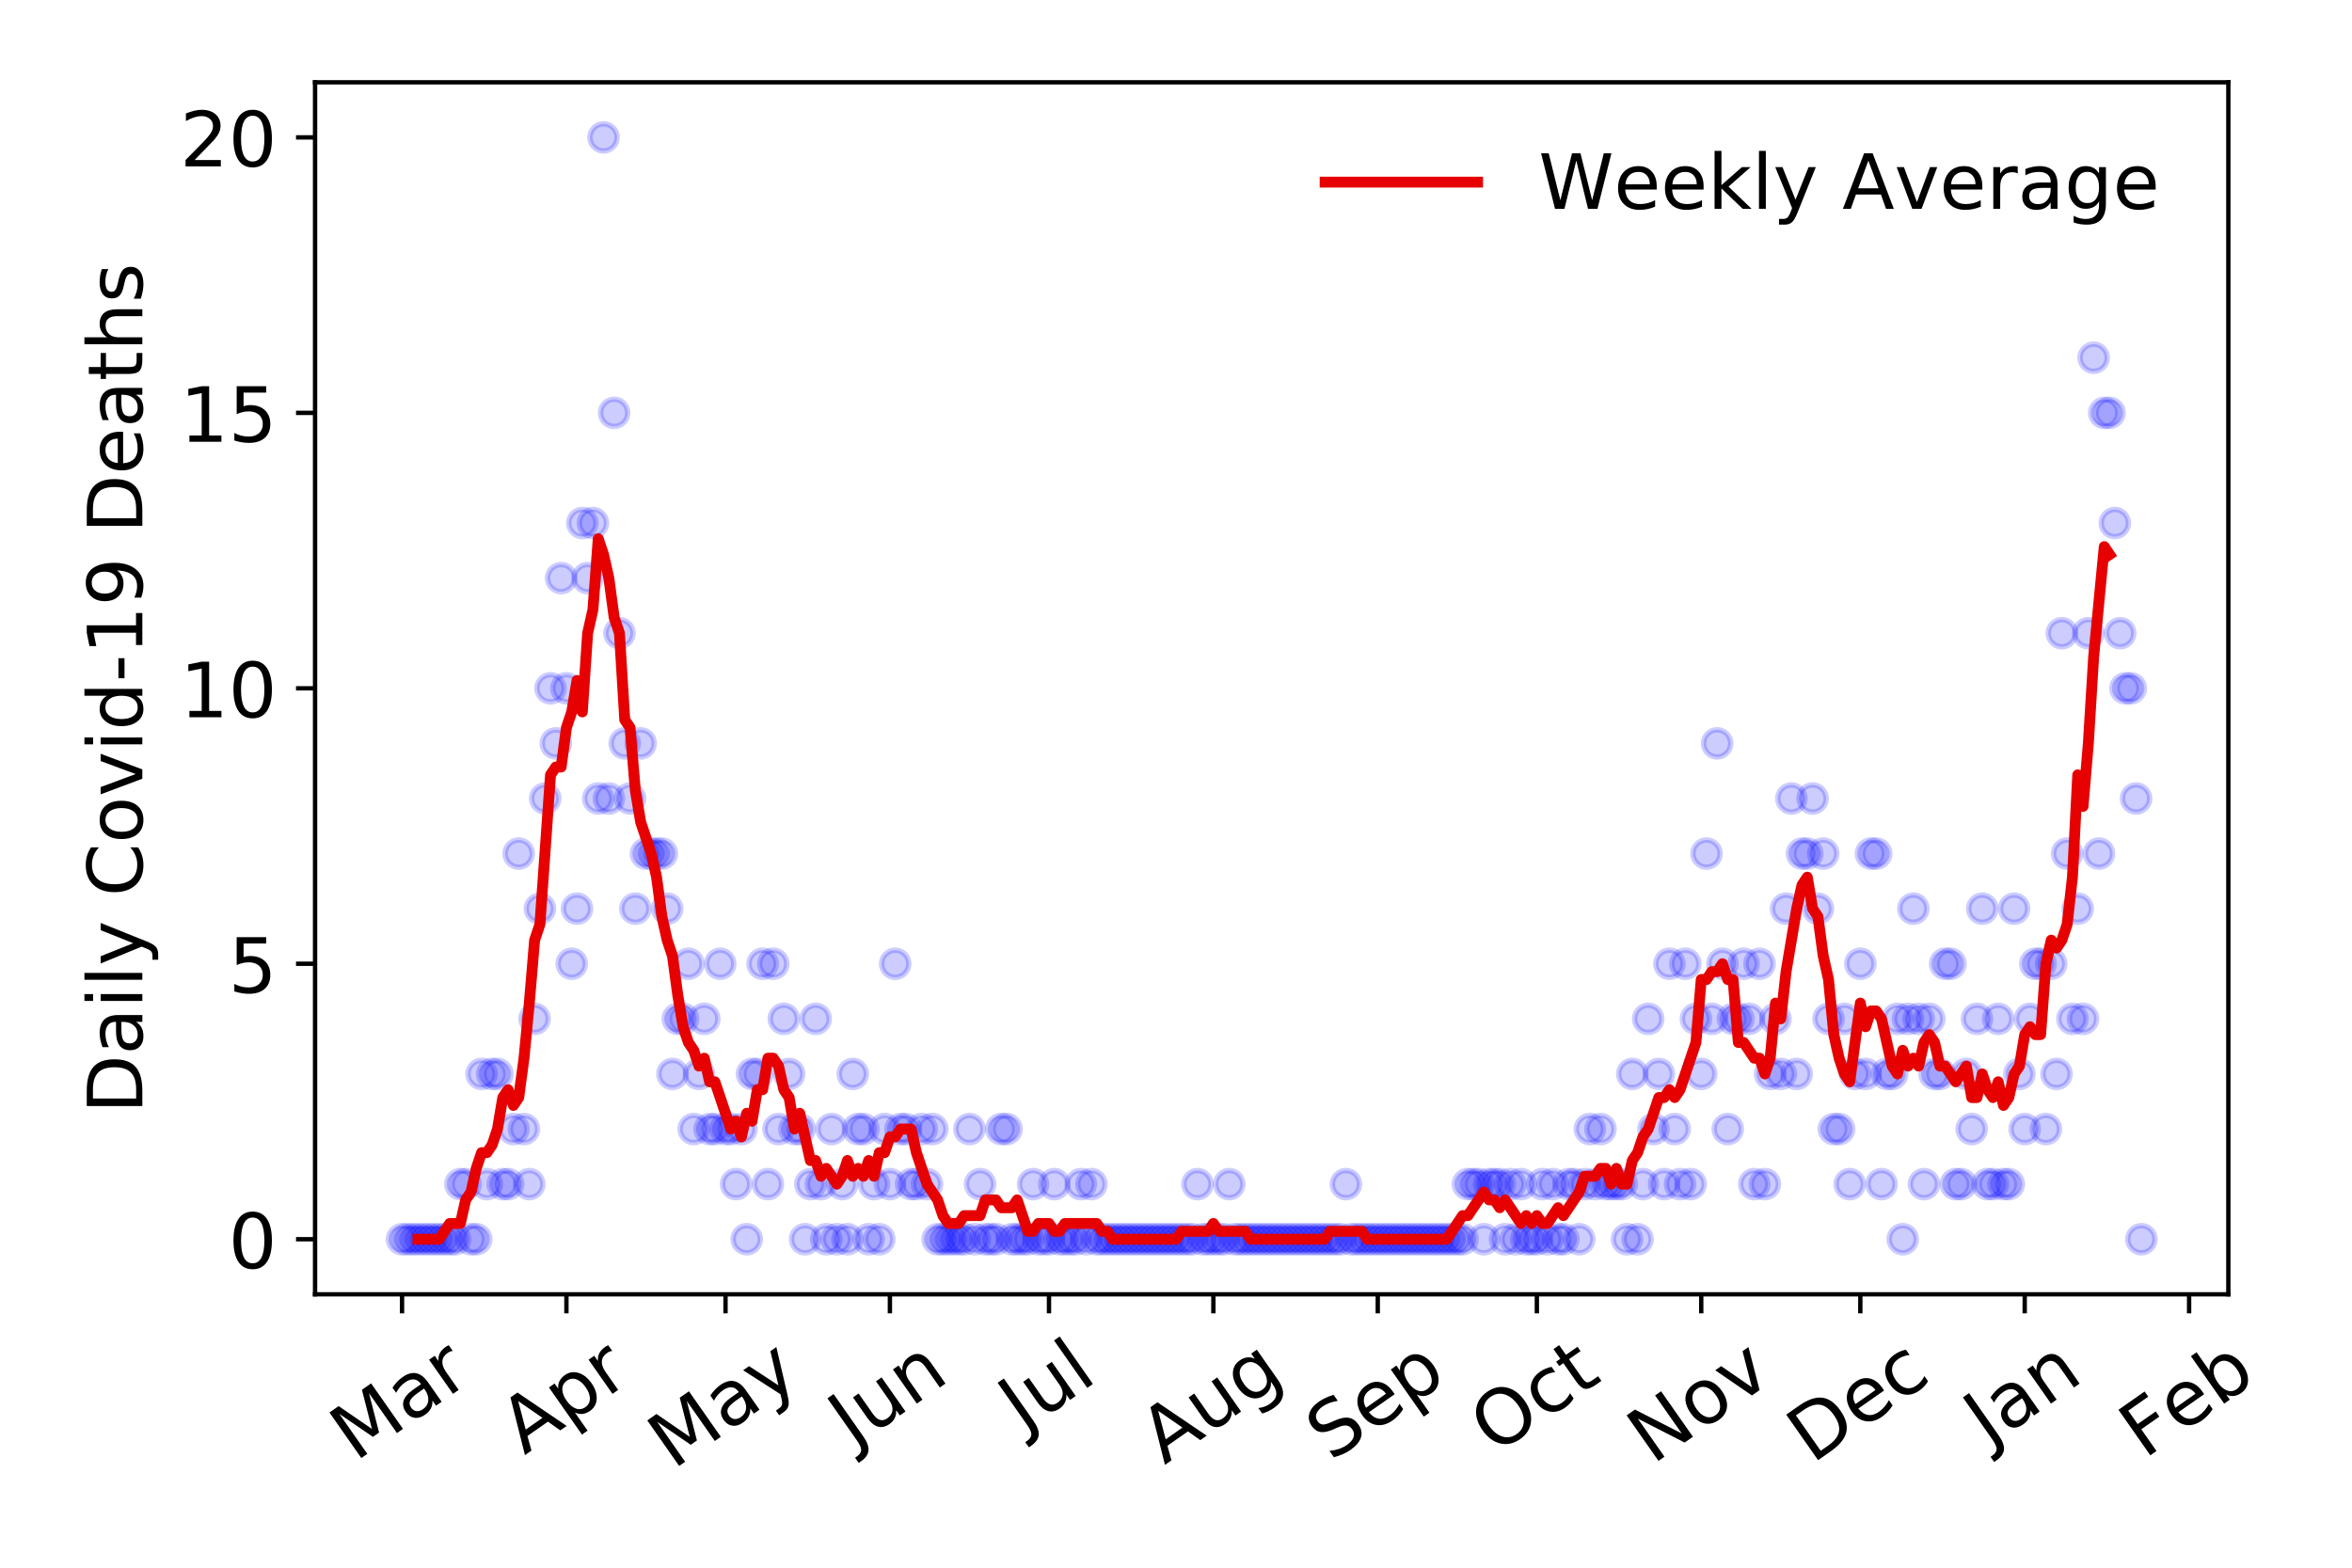 <?xml version="1.0" encoding="utf-8" standalone="no"?>
<!DOCTYPE svg PUBLIC "-//W3C//DTD SVG 1.1//EN"
  "http://www.w3.org/Graphics/SVG/1.1/DTD/svg11.dtd">
<!-- Created with matplotlib (https://matplotlib.org/) -->
<svg height="288pt" version="1.1" viewBox="0 0 432 288" width="432pt" xmlns="http://www.w3.org/2000/svg" xmlns:xlink="http://www.w3.org/1999/xlink">
 <defs>
  <style type="text/css">
*{stroke-linecap:butt;stroke-linejoin:round;}
  </style>
 </defs>
 <g id="figure_1">
  <g id="patch_1">
   <path d="M 0 288 
L 432 288 
L 432 0 
L 0 0 
z
" style="fill:#ffffff;"/>
  </g>
  <g id="axes_1">
   <g id="patch_2">
    <path d="M 57.87 237.778 
L 409.288 237.778 
L 409.288 15.12 
L 57.87 15.12 
z
" style="fill:#ffffff;"/>
   </g>
   <g id="matplotlib.axis_1">
    <g id="xtick_1">
     <g id="line2d_1">
      <defs>
       <path d="M 0 0 
L 0 3.5 
" id="m9444fc3d15" style="stroke:#000000;stroke-width:0.8;"/>
      </defs>
      <g>
       <use style="stroke:#000000;stroke-width:0.8;" x="73.844" xlink:href="#m9444fc3d15" y="237.778"/>
      </g>
     </g>
     <g id="text_1">
      <!-- Mar -->
      <defs>
       <path d="M 9.812 72.906 
L 24.516 72.906 
L 43.109 23.297 
L 61.812 72.906 
L 76.516 72.906 
L 76.516 0 
L 66.891 0 
L 66.891 64.016 
L 48.094 14.016 
L 38.188 14.016 
L 19.391 64.016 
L 19.391 0 
L 9.812 0 
z
" id="DejaVuSans-77"/>
       <path d="M 34.281 27.484 
Q 23.391 27.484 19.188 25 
Q 14.984 22.516 14.984 16.5 
Q 14.984 11.719 18.141 8.906 
Q 21.297 6.109 26.703 6.109 
Q 34.188 6.109 38.703 11.406 
Q 43.219 16.703 43.219 25.484 
L 43.219 27.484 
z
M 52.203 31.203 
L 52.203 0 
L 43.219 0 
L 43.219 8.297 
Q 40.141 3.328 35.547 0.953 
Q 30.953 -1.422 24.312 -1.422 
Q 15.922 -1.422 10.953 3.297 
Q 6 8.016 6 15.922 
Q 6 25.141 12.172 29.828 
Q 18.359 34.516 30.609 34.516 
L 43.219 34.516 
L 43.219 35.406 
Q 43.219 41.609 39.141 45 
Q 35.062 48.391 27.688 48.391 
Q 23 48.391 18.547 47.266 
Q 14.109 46.141 10.016 43.891 
L 10.016 52.203 
Q 14.938 54.109 19.578 55.047 
Q 24.219 56 28.609 56 
Q 40.484 56 46.344 49.844 
Q 52.203 43.703 52.203 31.203 
z
" id="DejaVuSans-97"/>
       <path d="M 41.109 46.297 
Q 39.594 47.172 37.812 47.578 
Q 36.031 48 33.891 48 
Q 26.266 48 22.188 43.047 
Q 18.109 38.094 18.109 28.812 
L 18.109 0 
L 9.078 0 
L 9.078 54.688 
L 18.109 54.688 
L 18.109 46.188 
Q 20.953 51.172 25.484 53.578 
Q 30.031 56 36.531 56 
Q 37.453 56 38.578 55.875 
Q 39.703 55.766 41.062 55.516 
z
" id="DejaVuSans-114"/>
      </defs>
      <g transform="translate(65.241 268.643)rotate(-35)scale(0.14 -0.14)">
       <use xlink:href="#DejaVuSans-77"/>
       <use x="86.279" xlink:href="#DejaVuSans-97"/>
       <use x="147.559" xlink:href="#DejaVuSans-114"/>
      </g>
     </g>
    </g>
    <g id="xtick_2">
     <g id="line2d_2">
      <g>
       <use style="stroke:#000000;stroke-width:0.8;" x="104.037" xlink:href="#m9444fc3d15" y="237.778"/>
      </g>
     </g>
     <g id="text_2">
      <!-- Apr -->
      <defs>
       <path d="M 34.188 63.188 
L 20.797 26.906 
L 47.609 26.906 
z
M 28.609 72.906 
L 39.797 72.906 
L 67.578 0 
L 57.328 0 
L 50.688 18.703 
L 17.828 18.703 
L 11.188 0 
L 0.781 0 
z
" id="DejaVuSans-65"/>
       <path d="M 18.109 8.203 
L 18.109 -20.797 
L 9.078 -20.797 
L 9.078 54.688 
L 18.109 54.688 
L 18.109 46.391 
Q 20.953 51.266 25.266 53.625 
Q 29.594 56 35.594 56 
Q 45.562 56 51.781 48.094 
Q 58.016 40.188 58.016 27.297 
Q 58.016 14.406 51.781 6.484 
Q 45.562 -1.422 35.594 -1.422 
Q 29.594 -1.422 25.266 0.953 
Q 20.953 3.328 18.109 8.203 
z
M 48.688 27.297 
Q 48.688 37.203 44.609 42.844 
Q 40.531 48.484 33.406 48.484 
Q 26.266 48.484 22.188 42.844 
Q 18.109 37.203 18.109 27.297 
Q 18.109 17.391 22.188 11.75 
Q 26.266 6.109 33.406 6.109 
Q 40.531 6.109 44.609 11.75 
Q 48.688 17.391 48.688 27.297 
z
" id="DejaVuSans-112"/>
      </defs>
      <g transform="translate(96.333 267.384)rotate(-35)scale(0.14 -0.14)">
       <use xlink:href="#DejaVuSans-65"/>
       <use x="68.408" xlink:href="#DejaVuSans-112"/>
       <use x="131.885" xlink:href="#DejaVuSans-114"/>
      </g>
     </g>
    </g>
    <g id="xtick_3">
     <g id="line2d_3">
      <g>
       <use style="stroke:#000000;stroke-width:0.8;" x="133.257" xlink:href="#m9444fc3d15" y="237.778"/>
      </g>
     </g>
     <g id="text_3">
      <!-- May -->
      <defs>
       <path d="M 32.172 -5.078 
Q 28.375 -14.844 24.75 -17.812 
Q 21.141 -20.797 15.094 -20.797 
L 7.906 -20.797 
L 7.906 -13.281 
L 13.188 -13.281 
Q 16.891 -13.281 18.938 -11.516 
Q 21 -9.766 23.484 -3.219 
L 25.094 0.875 
L 2.984 54.688 
L 12.5 54.688 
L 29.594 11.922 
L 46.688 54.688 
L 56.203 54.688 
z
" id="DejaVuSans-121"/>
      </defs>
      <g transform="translate(123.618 270.094)rotate(-35)scale(0.14 -0.14)">
       <use xlink:href="#DejaVuSans-77"/>
       <use x="86.279" xlink:href="#DejaVuSans-97"/>
       <use x="147.559" xlink:href="#DejaVuSans-121"/>
      </g>
     </g>
    </g>
    <g id="xtick_4">
     <g id="line2d_4">
      <g>
       <use style="stroke:#000000;stroke-width:0.8;" x="163.451" xlink:href="#m9444fc3d15" y="237.778"/>
      </g>
     </g>
     <g id="text_4">
      <!-- Jun -->
      <defs>
       <path d="M 9.812 72.906 
L 19.672 72.906 
L 19.672 5.078 
Q 19.672 -8.109 14.672 -14.062 
Q 9.672 -20.016 -1.422 -20.016 
L -5.172 -20.016 
L -5.172 -11.719 
L -2.094 -11.719 
Q 4.438 -11.719 7.125 -8.047 
Q 9.812 -4.391 9.812 5.078 
z
" id="DejaVuSans-74"/>
       <path d="M 8.5 21.578 
L 8.5 54.688 
L 17.484 54.688 
L 17.484 21.922 
Q 17.484 14.156 20.5 10.266 
Q 23.531 6.391 29.594 6.391 
Q 36.859 6.391 41.078 11.031 
Q 45.312 15.672 45.312 23.688 
L 45.312 54.688 
L 54.297 54.688 
L 54.297 0 
L 45.312 0 
L 45.312 8.406 
Q 42.047 3.422 37.719 1 
Q 33.406 -1.422 27.688 -1.422 
Q 18.266 -1.422 13.375 4.438 
Q 8.5 10.297 8.5 21.578 
z
M 31.109 56 
z
" id="DejaVuSans-117"/>
       <path d="M 54.891 33.016 
L 54.891 0 
L 45.906 0 
L 45.906 32.719 
Q 45.906 40.484 42.875 44.328 
Q 39.844 48.188 33.797 48.188 
Q 26.516 48.188 22.312 43.547 
Q 18.109 38.922 18.109 30.906 
L 18.109 0 
L 9.078 0 
L 9.078 54.688 
L 18.109 54.688 
L 18.109 46.188 
Q 21.344 51.125 25.703 53.562 
Q 30.078 56 35.797 56 
Q 45.219 56 50.047 50.172 
Q 54.891 44.344 54.891 33.016 
z
" id="DejaVuSans-110"/>
      </defs>
      <g transform="translate(156.707 266.039)rotate(-35)scale(0.14 -0.14)">
       <use xlink:href="#DejaVuSans-74"/>
       <use x="29.492" xlink:href="#DejaVuSans-117"/>
       <use x="92.871" xlink:href="#DejaVuSans-110"/>
      </g>
     </g>
    </g>
    <g id="xtick_5">
     <g id="line2d_5">
      <g>
       <use style="stroke:#000000;stroke-width:0.8;" x="192.671" xlink:href="#m9444fc3d15" y="237.778"/>
      </g>
     </g>
     <g id="text_5">
      <!-- Jul -->
      <defs>
       <path d="M 9.422 75.984 
L 18.406 75.984 
L 18.406 0 
L 9.422 0 
z
" id="DejaVuSans-108"/>
      </defs>
      <g transform="translate(187.968 263.181)rotate(-35)scale(0.14 -0.14)">
       <use xlink:href="#DejaVuSans-74"/>
       <use x="29.492" xlink:href="#DejaVuSans-117"/>
       <use x="92.871" xlink:href="#DejaVuSans-108"/>
      </g>
     </g>
    </g>
    <g id="xtick_6">
     <g id="line2d_6">
      <g>
       <use style="stroke:#000000;stroke-width:0.8;" x="222.865" xlink:href="#m9444fc3d15" y="237.778"/>
      </g>
     </g>
     <g id="text_6">
      <!-- Aug -->
      <defs>
       <path d="M 45.406 27.984 
Q 45.406 37.75 41.375 43.109 
Q 37.359 48.484 30.078 48.484 
Q 22.859 48.484 18.828 43.109 
Q 14.797 37.75 14.797 27.984 
Q 14.797 18.266 18.828 12.891 
Q 22.859 7.516 30.078 7.516 
Q 37.359 7.516 41.375 12.891 
Q 45.406 18.266 45.406 27.984 
z
M 54.391 6.781 
Q 54.391 -7.172 48.188 -13.984 
Q 42 -20.797 29.203 -20.797 
Q 24.469 -20.797 20.266 -20.094 
Q 16.062 -19.391 12.109 -17.922 
L 12.109 -9.188 
Q 16.062 -11.328 19.922 -12.344 
Q 23.781 -13.375 27.781 -13.375 
Q 36.625 -13.375 41.016 -8.766 
Q 45.406 -4.156 45.406 5.172 
L 45.406 9.625 
Q 42.625 4.781 38.281 2.391 
Q 33.938 0 27.875 0 
Q 17.828 0 11.672 7.656 
Q 5.516 15.328 5.516 27.984 
Q 5.516 40.672 11.672 48.328 
Q 17.828 56 27.875 56 
Q 33.938 56 38.281 53.609 
Q 42.625 51.219 45.406 46.391 
L 45.406 54.688 
L 54.391 54.688 
z
" id="DejaVuSans-103"/>
      </defs>
      <g transform="translate(213.884 269.172)rotate(-35)scale(0.14 -0.14)">
       <use xlink:href="#DejaVuSans-65"/>
       <use x="68.408" xlink:href="#DejaVuSans-117"/>
       <use x="131.787" xlink:href="#DejaVuSans-103"/>
      </g>
     </g>
    </g>
    <g id="xtick_7">
     <g id="line2d_7">
      <g>
       <use style="stroke:#000000;stroke-width:0.8;" x="253.059" xlink:href="#m9444fc3d15" y="237.778"/>
      </g>
     </g>
     <g id="text_7">
      <!-- Sep -->
      <defs>
       <path d="M 53.516 70.516 
L 53.516 60.891 
Q 47.906 63.578 42.922 64.891 
Q 37.938 66.219 33.297 66.219 
Q 25.25 66.219 20.875 63.094 
Q 16.5 59.969 16.5 54.203 
Q 16.5 49.359 19.406 46.891 
Q 22.312 44.438 30.422 42.922 
L 36.375 41.703 
Q 47.406 39.594 52.656 34.297 
Q 57.906 29 57.906 20.125 
Q 57.906 9.516 50.797 4.047 
Q 43.703 -1.422 29.984 -1.422 
Q 24.812 -1.422 18.969 -0.25 
Q 13.141 0.922 6.891 3.219 
L 6.891 13.375 
Q 12.891 10.016 18.656 8.297 
Q 24.422 6.594 29.984 6.594 
Q 38.422 6.594 43.016 9.906 
Q 47.609 13.234 47.609 19.391 
Q 47.609 24.75 44.312 27.781 
Q 41.016 30.812 33.5 32.328 
L 27.484 33.5 
Q 16.453 35.688 11.516 40.375 
Q 6.594 45.062 6.594 53.422 
Q 6.594 63.094 13.406 68.656 
Q 20.219 74.219 32.172 74.219 
Q 37.312 74.219 42.625 73.281 
Q 47.953 72.359 53.516 70.516 
z
" id="DejaVuSans-83"/>
       <path d="M 56.203 29.594 
L 56.203 25.203 
L 14.891 25.203 
Q 15.484 15.922 20.484 11.062 
Q 25.484 6.203 34.422 6.203 
Q 39.594 6.203 44.453 7.469 
Q 49.312 8.734 54.109 11.281 
L 54.109 2.781 
Q 49.266 0.734 44.188 -0.344 
Q 39.109 -1.422 33.891 -1.422 
Q 20.797 -1.422 13.156 6.188 
Q 5.516 13.812 5.516 26.812 
Q 5.516 40.234 12.766 48.109 
Q 20.016 56 32.328 56 
Q 43.359 56 49.781 48.891 
Q 56.203 41.797 56.203 29.594 
z
M 47.219 32.234 
Q 47.125 39.594 43.094 43.984 
Q 39.062 48.391 32.422 48.391 
Q 24.906 48.391 20.391 44.141 
Q 15.875 39.891 15.188 32.172 
z
" id="DejaVuSans-101"/>
      </defs>
      <g transform="translate(244.466 268.629)rotate(-35)scale(0.14 -0.14)">
       <use xlink:href="#DejaVuSans-83"/>
       <use x="63.477" xlink:href="#DejaVuSans-101"/>
       <use x="125" xlink:href="#DejaVuSans-112"/>
      </g>
     </g>
    </g>
    <g id="xtick_8">
     <g id="line2d_8">
      <g>
       <use style="stroke:#000000;stroke-width:0.8;" x="282.279" xlink:href="#m9444fc3d15" y="237.778"/>
      </g>
     </g>
     <g id="text_8">
      <!-- Oct -->
      <defs>
       <path d="M 39.406 66.219 
Q 28.656 66.219 22.328 58.203 
Q 16.016 50.203 16.016 36.375 
Q 16.016 22.609 22.328 14.594 
Q 28.656 6.594 39.406 6.594 
Q 50.141 6.594 56.422 14.594 
Q 62.703 22.609 62.703 36.375 
Q 62.703 50.203 56.422 58.203 
Q 50.141 66.219 39.406 66.219 
z
M 39.406 74.219 
Q 54.734 74.219 63.906 63.938 
Q 73.094 53.656 73.094 36.375 
Q 73.094 19.141 63.906 8.859 
Q 54.734 -1.422 39.406 -1.422 
Q 24.031 -1.422 14.812 8.828 
Q 5.609 19.094 5.609 36.375 
Q 5.609 53.656 14.812 63.938 
Q 24.031 74.219 39.406 74.219 
z
" id="DejaVuSans-79"/>
       <path d="M 48.781 52.594 
L 48.781 44.188 
Q 44.969 46.297 41.141 47.344 
Q 37.312 48.391 33.406 48.391 
Q 24.656 48.391 19.812 42.844 
Q 14.984 37.312 14.984 27.297 
Q 14.984 17.281 19.812 11.734 
Q 24.656 6.203 33.406 6.203 
Q 37.312 6.203 41.141 7.25 
Q 44.969 8.297 48.781 10.406 
L 48.781 2.094 
Q 45.016 0.344 40.984 -0.531 
Q 36.969 -1.422 32.422 -1.422 
Q 20.062 -1.422 12.781 6.344 
Q 5.516 14.109 5.516 27.297 
Q 5.516 40.672 12.859 48.328 
Q 20.219 56 33.016 56 
Q 37.156 56 41.109 55.141 
Q 45.062 54.297 48.781 52.594 
z
" id="DejaVuSans-99"/>
       <path d="M 18.312 70.219 
L 18.312 54.688 
L 36.812 54.688 
L 36.812 47.703 
L 18.312 47.703 
L 18.312 18.016 
Q 18.312 11.328 20.141 9.422 
Q 21.969 7.516 27.594 7.516 
L 36.812 7.516 
L 36.812 0 
L 27.594 0 
Q 17.188 0 13.234 3.875 
Q 9.281 7.766 9.281 18.016 
L 9.281 47.703 
L 2.688 47.703 
L 2.688 54.688 
L 9.281 54.688 
L 9.281 70.219 
z
" id="DejaVuSans-116"/>
      </defs>
      <g transform="translate(274.58 267.377)rotate(-35)scale(0.14 -0.14)">
       <use xlink:href="#DejaVuSans-79"/>
       <use x="78.711" xlink:href="#DejaVuSans-99"/>
       <use x="133.691" xlink:href="#DejaVuSans-116"/>
      </g>
     </g>
    </g>
    <g id="xtick_9">
     <g id="line2d_9">
      <g>
       <use style="stroke:#000000;stroke-width:0.8;" x="312.472" xlink:href="#m9444fc3d15" y="237.778"/>
      </g>
     </g>
     <g id="text_9">
      <!-- Nov -->
      <defs>
       <path d="M 9.812 72.906 
L 23.094 72.906 
L 55.422 11.922 
L 55.422 72.906 
L 64.984 72.906 
L 64.984 0 
L 51.703 0 
L 19.391 60.984 
L 19.391 0 
L 9.812 0 
z
" id="DejaVuSans-78"/>
       <path d="M 30.609 48.391 
Q 23.391 48.391 19.188 42.75 
Q 14.984 37.109 14.984 27.297 
Q 14.984 17.484 19.156 11.844 
Q 23.344 6.203 30.609 6.203 
Q 37.797 6.203 41.984 11.859 
Q 46.188 17.531 46.188 27.297 
Q 46.188 37.016 41.984 42.703 
Q 37.797 48.391 30.609 48.391 
z
M 30.609 56 
Q 42.328 56 49.016 48.375 
Q 55.719 40.766 55.719 27.297 
Q 55.719 13.875 49.016 6.219 
Q 42.328 -1.422 30.609 -1.422 
Q 18.844 -1.422 12.172 6.219 
Q 5.516 13.875 5.516 27.297 
Q 5.516 40.766 12.172 48.375 
Q 18.844 56 30.609 56 
z
" id="DejaVuSans-111"/>
       <path d="M 2.984 54.688 
L 12.5 54.688 
L 29.594 8.797 
L 46.688 54.688 
L 56.203 54.688 
L 35.688 0 
L 23.484 0 
z
" id="DejaVuSans-118"/>
      </defs>
      <g transform="translate(303.496 269.166)rotate(-35)scale(0.14 -0.14)">
       <use xlink:href="#DejaVuSans-78"/>
       <use x="74.805" xlink:href="#DejaVuSans-111"/>
       <use x="135.986" xlink:href="#DejaVuSans-118"/>
      </g>
     </g>
    </g>
    <g id="xtick_10">
     <g id="line2d_10">
      <g>
       <use style="stroke:#000000;stroke-width:0.8;" x="341.692" xlink:href="#m9444fc3d15" y="237.778"/>
      </g>
     </g>
     <g id="text_10">
      <!-- Dec -->
      <defs>
       <path d="M 19.672 64.797 
L 19.672 8.109 
L 31.594 8.109 
Q 46.688 8.109 53.688 14.938 
Q 60.688 21.781 60.688 36.531 
Q 60.688 51.172 53.688 57.984 
Q 46.688 64.797 31.594 64.797 
z
M 9.812 72.906 
L 30.078 72.906 
Q 51.266 72.906 61.172 64.094 
Q 71.094 55.281 71.094 36.531 
Q 71.094 17.672 61.125 8.828 
Q 51.172 0 30.078 0 
L 9.812 0 
z
" id="DejaVuSans-68"/>
      </defs>
      <g transform="translate(332.812 269.032)rotate(-35)scale(0.14 -0.14)">
       <use xlink:href="#DejaVuSans-68"/>
       <use x="77.002" xlink:href="#DejaVuSans-101"/>
       <use x="138.525" xlink:href="#DejaVuSans-99"/>
      </g>
     </g>
    </g>
    <g id="xtick_11">
     <g id="line2d_11">
      <g>
       <use style="stroke:#000000;stroke-width:0.8;" x="371.886" xlink:href="#m9444fc3d15" y="237.778"/>
      </g>
     </g>
     <g id="text_11">
      <!-- Jan -->
      <g transform="translate(365.262 265.871)rotate(-35)scale(0.14 -0.14)">
       <use xlink:href="#DejaVuSans-74"/>
       <use x="29.492" xlink:href="#DejaVuSans-97"/>
       <use x="90.771" xlink:href="#DejaVuSans-110"/>
      </g>
     </g>
    </g>
    <g id="xtick_12">
     <g id="line2d_12">
      <g>
       <use style="stroke:#000000;stroke-width:0.8;" x="402.08" xlink:href="#m9444fc3d15" y="237.778"/>
      </g>
     </g>
     <g id="text_12">
      <!-- Feb -->
      <defs>
       <path d="M 9.812 72.906 
L 51.703 72.906 
L 51.703 64.594 
L 19.672 64.594 
L 19.672 43.109 
L 48.578 43.109 
L 48.578 34.812 
L 19.672 34.812 
L 19.672 0 
L 9.812 0 
z
" id="DejaVuSans-70"/>
       <path d="M 48.688 27.297 
Q 48.688 37.203 44.609 42.844 
Q 40.531 48.484 33.406 48.484 
Q 26.266 48.484 22.188 42.844 
Q 18.109 37.203 18.109 27.297 
Q 18.109 17.391 22.188 11.75 
Q 26.266 6.109 33.406 6.109 
Q 40.531 6.109 44.609 11.75 
Q 48.688 17.391 48.688 27.297 
z
M 18.109 46.391 
Q 20.953 51.266 25.266 53.625 
Q 29.594 56 35.594 56 
Q 45.562 56 51.781 48.094 
Q 58.016 40.188 58.016 27.297 
Q 58.016 14.406 51.781 6.484 
Q 45.562 -1.422 35.594 -1.422 
Q 29.594 -1.422 25.266 0.953 
Q 20.953 3.328 18.109 8.203 
L 18.109 0 
L 9.078 0 
L 9.078 75.984 
L 18.109 75.984 
z
" id="DejaVuSans-98"/>
      </defs>
      <g transform="translate(393.834 268.143)rotate(-35)scale(0.14 -0.14)">
       <use xlink:href="#DejaVuSans-70"/>
       <use x="57.441" xlink:href="#DejaVuSans-101"/>
       <use x="118.965" xlink:href="#DejaVuSans-98"/>
      </g>
     </g>
    </g>
   </g>
   <g id="matplotlib.axis_2">
    <g id="ytick_1">
     <g id="line2d_13">
      <defs>
       <path d="M 0 0 
L -3.5 0 
" id="m30ee9c0249" style="stroke:#000000;stroke-width:0.8;"/>
      </defs>
      <g>
       <use style="stroke:#000000;stroke-width:0.8;" x="57.87" xlink:href="#m30ee9c0249" y="227.657"/>
      </g>
     </g>
     <g id="text_13">
      <!-- 0 -->
      <defs>
       <path d="M 31.781 66.406 
Q 24.172 66.406 20.328 58.906 
Q 16.5 51.422 16.5 36.375 
Q 16.5 21.391 20.328 13.891 
Q 24.172 6.391 31.781 6.391 
Q 39.453 6.391 43.281 13.891 
Q 47.125 21.391 47.125 36.375 
Q 47.125 51.422 43.281 58.906 
Q 39.453 66.406 31.781 66.406 
z
M 31.781 74.219 
Q 44.047 74.219 50.516 64.516 
Q 56.984 54.828 56.984 36.375 
Q 56.984 17.969 50.516 8.266 
Q 44.047 -1.422 31.781 -1.422 
Q 19.531 -1.422 13.062 8.266 
Q 6.594 17.969 6.594 36.375 
Q 6.594 54.828 13.062 64.516 
Q 19.531 74.219 31.781 74.219 
z
" id="DejaVuSans-48"/>
      </defs>
      <g transform="translate(41.962 232.976)scale(0.14 -0.14)">
       <use xlink:href="#DejaVuSans-48"/>
      </g>
     </g>
    </g>
    <g id="ytick_2">
     <g id="line2d_14">
      <g>
       <use style="stroke:#000000;stroke-width:0.8;" x="57.87" xlink:href="#m30ee9c0249" y="177.053"/>
      </g>
     </g>
     <g id="text_14">
      <!-- 5 -->
      <defs>
       <path d="M 10.797 72.906 
L 49.516 72.906 
L 49.516 64.594 
L 19.828 64.594 
L 19.828 46.734 
Q 21.969 47.469 24.109 47.828 
Q 26.266 48.188 28.422 48.188 
Q 40.625 48.188 47.75 41.5 
Q 54.891 34.812 54.891 23.391 
Q 54.891 11.625 47.562 5.094 
Q 40.234 -1.422 26.906 -1.422 
Q 22.312 -1.422 17.547 -0.641 
Q 12.797 0.141 7.719 1.703 
L 7.719 11.625 
Q 12.109 9.234 16.797 8.062 
Q 21.484 6.891 26.703 6.891 
Q 35.156 6.891 40.078 11.328 
Q 45.016 15.766 45.016 23.391 
Q 45.016 31 40.078 35.438 
Q 35.156 39.891 26.703 39.891 
Q 22.75 39.891 18.812 39.016 
Q 14.891 38.141 10.797 36.281 
z
" id="DejaVuSans-53"/>
      </defs>
      <g transform="translate(41.962 182.372)scale(0.14 -0.14)">
       <use xlink:href="#DejaVuSans-53"/>
      </g>
     </g>
    </g>
    <g id="ytick_3">
     <g id="line2d_15">
      <g>
       <use style="stroke:#000000;stroke-width:0.8;" x="57.87" xlink:href="#m30ee9c0249" y="126.449"/>
      </g>
     </g>
     <g id="text_15">
      <!-- 10 -->
      <defs>
       <path d="M 12.406 8.297 
L 28.516 8.297 
L 28.516 63.922 
L 10.984 60.406 
L 10.984 69.391 
L 28.422 72.906 
L 38.281 72.906 
L 38.281 8.297 
L 54.391 8.297 
L 54.391 0 
L 12.406 0 
z
" id="DejaVuSans-49"/>
      </defs>
      <g transform="translate(33.055 131.768)scale(0.14 -0.14)">
       <use xlink:href="#DejaVuSans-49"/>
       <use x="63.623" xlink:href="#DejaVuSans-48"/>
      </g>
     </g>
    </g>
    <g id="ytick_4">
     <g id="line2d_16">
      <g>
       <use style="stroke:#000000;stroke-width:0.8;" x="57.87" xlink:href="#m30ee9c0249" y="75.845"/>
      </g>
     </g>
     <g id="text_16">
      <!-- 15 -->
      <g transform="translate(33.055 81.164)scale(0.14 -0.14)">
       <use xlink:href="#DejaVuSans-49"/>
       <use x="63.623" xlink:href="#DejaVuSans-53"/>
      </g>
     </g>
    </g>
    <g id="ytick_5">
     <g id="line2d_17">
      <g>
       <use style="stroke:#000000;stroke-width:0.8;" x="57.87" xlink:href="#m30ee9c0249" y="25.241"/>
      </g>
     </g>
     <g id="text_17">
      <!-- 20 -->
      <defs>
       <path d="M 19.188 8.297 
L 53.609 8.297 
L 53.609 0 
L 7.328 0 
L 7.328 8.297 
Q 12.938 14.109 22.625 23.891 
Q 32.328 33.688 34.812 36.531 
Q 39.547 41.844 41.422 45.531 
Q 43.312 49.219 43.312 52.781 
Q 43.312 58.594 39.234 62.25 
Q 35.156 65.922 28.609 65.922 
Q 23.969 65.922 18.812 64.312 
Q 13.672 62.703 7.812 59.422 
L 7.812 69.391 
Q 13.766 71.781 18.938 73 
Q 24.125 74.219 28.422 74.219 
Q 39.75 74.219 46.484 68.547 
Q 53.219 62.891 53.219 53.422 
Q 53.219 48.922 51.531 44.891 
Q 49.859 40.875 45.406 35.406 
Q 44.188 33.984 37.641 27.219 
Q 31.109 20.453 19.188 8.297 
z
" id="DejaVuSans-50"/>
      </defs>
      <g transform="translate(33.055 30.56)scale(0.14 -0.14)">
       <use xlink:href="#DejaVuSans-50"/>
       <use x="63.623" xlink:href="#DejaVuSans-48"/>
      </g>
     </g>
    </g>
    <g id="text_18">
     <!-- Daily Covid-19 Deaths -->
     <defs>
      <path d="M 9.422 54.688 
L 18.406 54.688 
L 18.406 0 
L 9.422 0 
z
M 9.422 75.984 
L 18.406 75.984 
L 18.406 64.594 
L 9.422 64.594 
z
" id="DejaVuSans-105"/>
      <path id="DejaVuSans-32"/>
      <path d="M 64.406 67.281 
L 64.406 56.891 
Q 59.422 61.531 53.781 63.812 
Q 48.141 66.109 41.797 66.109 
Q 29.297 66.109 22.656 58.469 
Q 16.016 50.828 16.016 36.375 
Q 16.016 21.969 22.656 14.328 
Q 29.297 6.688 41.797 6.688 
Q 48.141 6.688 53.781 8.984 
Q 59.422 11.281 64.406 15.922 
L 64.406 5.609 
Q 59.234 2.094 53.438 0.328 
Q 47.656 -1.422 41.219 -1.422 
Q 24.656 -1.422 15.125 8.703 
Q 5.609 18.844 5.609 36.375 
Q 5.609 53.953 15.125 64.078 
Q 24.656 74.219 41.219 74.219 
Q 47.75 74.219 53.531 72.484 
Q 59.328 70.75 64.406 67.281 
z
" id="DejaVuSans-67"/>
      <path d="M 45.406 46.391 
L 45.406 75.984 
L 54.391 75.984 
L 54.391 0 
L 45.406 0 
L 45.406 8.203 
Q 42.578 3.328 38.25 0.953 
Q 33.938 -1.422 27.875 -1.422 
Q 17.969 -1.422 11.734 6.484 
Q 5.516 14.406 5.516 27.297 
Q 5.516 40.188 11.734 48.094 
Q 17.969 56 27.875 56 
Q 33.938 56 38.25 53.625 
Q 42.578 51.266 45.406 46.391 
z
M 14.797 27.297 
Q 14.797 17.391 18.875 11.75 
Q 22.953 6.109 30.078 6.109 
Q 37.203 6.109 41.297 11.75 
Q 45.406 17.391 45.406 27.297 
Q 45.406 37.203 41.297 42.844 
Q 37.203 48.484 30.078 48.484 
Q 22.953 48.484 18.875 42.844 
Q 14.797 37.203 14.797 27.297 
z
" id="DejaVuSans-100"/>
      <path d="M 4.891 31.391 
L 31.203 31.391 
L 31.203 23.391 
L 4.891 23.391 
z
" id="DejaVuSans-45"/>
      <path d="M 10.984 1.516 
L 10.984 10.5 
Q 14.703 8.734 18.5 7.812 
Q 22.312 6.891 25.984 6.891 
Q 35.75 6.891 40.891 13.453 
Q 46.047 20.016 46.781 33.406 
Q 43.953 29.203 39.594 26.953 
Q 35.25 24.703 29.984 24.703 
Q 19.047 24.703 12.672 31.312 
Q 6.297 37.938 6.297 49.422 
Q 6.297 60.641 12.938 67.422 
Q 19.578 74.219 30.609 74.219 
Q 43.266 74.219 49.922 64.516 
Q 56.594 54.828 56.594 36.375 
Q 56.594 19.141 48.406 8.859 
Q 40.234 -1.422 26.422 -1.422 
Q 22.703 -1.422 18.891 -0.688 
Q 15.094 0.047 10.984 1.516 
z
M 30.609 32.422 
Q 37.25 32.422 41.125 36.953 
Q 45.016 41.5 45.016 49.422 
Q 45.016 57.281 41.125 61.844 
Q 37.25 66.406 30.609 66.406 
Q 23.969 66.406 20.094 61.844 
Q 16.219 57.281 16.219 49.422 
Q 16.219 41.5 20.094 36.953 
Q 23.969 32.422 30.609 32.422 
z
" id="DejaVuSans-57"/>
      <path d="M 54.891 33.016 
L 54.891 0 
L 45.906 0 
L 45.906 32.719 
Q 45.906 40.484 42.875 44.328 
Q 39.844 48.188 33.797 48.188 
Q 26.516 48.188 22.312 43.547 
Q 18.109 38.922 18.109 30.906 
L 18.109 0 
L 9.078 0 
L 9.078 75.984 
L 18.109 75.984 
L 18.109 46.188 
Q 21.344 51.125 25.703 53.562 
Q 30.078 56 35.797 56 
Q 45.219 56 50.047 50.172 
Q 54.891 44.344 54.891 33.016 
z
" id="DejaVuSans-104"/>
      <path d="M 44.281 53.078 
L 44.281 44.578 
Q 40.484 46.531 36.375 47.5 
Q 32.281 48.484 27.875 48.484 
Q 21.188 48.484 17.844 46.438 
Q 14.5 44.391 14.5 40.281 
Q 14.5 37.156 16.891 35.375 
Q 19.281 33.594 26.516 31.984 
L 29.594 31.297 
Q 39.156 29.25 43.188 25.516 
Q 47.219 21.781 47.219 15.094 
Q 47.219 7.469 41.188 3.016 
Q 35.156 -1.422 24.609 -1.422 
Q 20.219 -1.422 15.453 -0.562 
Q 10.688 0.297 5.422 2 
L 5.422 11.281 
Q 10.406 8.688 15.234 7.391 
Q 20.062 6.109 24.812 6.109 
Q 31.156 6.109 34.562 8.281 
Q 37.984 10.453 37.984 14.406 
Q 37.984 18.062 35.516 20.016 
Q 33.062 21.969 24.703 23.781 
L 21.578 24.516 
Q 13.234 26.266 9.516 29.906 
Q 5.812 33.547 5.812 39.891 
Q 5.812 47.609 11.281 51.797 
Q 16.75 56 26.812 56 
Q 31.781 56 36.172 55.266 
Q 40.578 54.547 44.281 53.078 
z
" id="DejaVuSans-115"/>
     </defs>
     <g transform="translate(26.143 204.56)rotate(-90)scale(0.14 -0.14)">
      <use xlink:href="#DejaVuSans-68"/>
      <use x="77.002" xlink:href="#DejaVuSans-97"/>
      <use x="138.281" xlink:href="#DejaVuSans-105"/>
      <use x="166.064" xlink:href="#DejaVuSans-108"/>
      <use x="193.848" xlink:href="#DejaVuSans-121"/>
      <use x="253.027" xlink:href="#DejaVuSans-32"/>
      <use x="284.814" xlink:href="#DejaVuSans-67"/>
      <use x="354.639" xlink:href="#DejaVuSans-111"/>
      <use x="415.82" xlink:href="#DejaVuSans-118"/>
      <use x="475" xlink:href="#DejaVuSans-105"/>
      <use x="502.783" xlink:href="#DejaVuSans-100"/>
      <use x="566.26" xlink:href="#DejaVuSans-45"/>
      <use x="602.344" xlink:href="#DejaVuSans-49"/>
      <use x="665.967" xlink:href="#DejaVuSans-57"/>
      <use x="729.59" xlink:href="#DejaVuSans-32"/>
      <use x="761.377" xlink:href="#DejaVuSans-68"/>
      <use x="838.379" xlink:href="#DejaVuSans-101"/>
      <use x="899.902" xlink:href="#DejaVuSans-97"/>
      <use x="961.182" xlink:href="#DejaVuSans-116"/>
      <use x="1000.391" xlink:href="#DejaVuSans-104"/>
      <use x="1063.77" xlink:href="#DejaVuSans-115"/>
     </g>
    </g>
   </g>
   <g id="line2d_18">
    <defs>
     <path d="M 0 2.5 
C 0.663 2.5 1.299 2.237 1.768 1.768 
C 2.237 1.299 2.5 0.663 2.5 0 
C 2.5 -0.663 2.237 -1.299 1.768 -1.768 
C 1.299 -2.237 0.663 -2.5 0 -2.5 
C -0.663 -2.5 -1.299 -2.237 -1.768 -1.768 
C -2.237 -1.299 -2.5 -0.663 -2.5 0 
C -2.5 0.663 -2.237 1.299 -1.768 1.768 
C -1.299 2.237 -0.663 2.5 0 2.5 
z
" id="me4edefce35" style="stroke:#0000ff;stroke-opacity:0.2;"/>
    </defs>
    <g clip-path="url(#p9fe86abfdd)">
     <use style="fill:#0000ff;fill-opacity:0.2;stroke:#0000ff;stroke-opacity:0.2;" x="73.844" xlink:href="#me4edefce35" y="227.657"/>
     <use style="fill:#0000ff;fill-opacity:0.2;stroke:#0000ff;stroke-opacity:0.2;" x="74.818" xlink:href="#me4edefce35" y="227.657"/>
     <use style="fill:#0000ff;fill-opacity:0.2;stroke:#0000ff;stroke-opacity:0.2;" x="75.792" xlink:href="#me4edefce35" y="227.657"/>
     <use style="fill:#0000ff;fill-opacity:0.2;stroke:#0000ff;stroke-opacity:0.2;" x="76.766" xlink:href="#me4edefce35" y="227.657"/>
     <use style="fill:#0000ff;fill-opacity:0.2;stroke:#0000ff;stroke-opacity:0.2;" x="77.74" xlink:href="#me4edefce35" y="227.657"/>
     <use style="fill:#0000ff;fill-opacity:0.2;stroke:#0000ff;stroke-opacity:0.2;" x="78.713" xlink:href="#me4edefce35" y="227.657"/>
     <use style="fill:#0000ff;fill-opacity:0.2;stroke:#0000ff;stroke-opacity:0.2;" x="79.687" xlink:href="#me4edefce35" y="227.657"/>
     <use style="fill:#0000ff;fill-opacity:0.2;stroke:#0000ff;stroke-opacity:0.2;" x="80.661" xlink:href="#me4edefce35" y="227.657"/>
     <use style="fill:#0000ff;fill-opacity:0.2;stroke:#0000ff;stroke-opacity:0.2;" x="81.635" xlink:href="#me4edefce35" y="227.657"/>
     <use style="fill:#0000ff;fill-opacity:0.2;stroke:#0000ff;stroke-opacity:0.2;" x="82.609" xlink:href="#me4edefce35" y="227.657"/>
     <use style="fill:#0000ff;fill-opacity:0.2;stroke:#0000ff;stroke-opacity:0.2;" x="83.583" xlink:href="#me4edefce35" y="227.657"/>
     <use style="fill:#0000ff;fill-opacity:0.2;stroke:#0000ff;stroke-opacity:0.2;" x="84.557" xlink:href="#me4edefce35" y="217.537"/>
     <use style="fill:#0000ff;fill-opacity:0.2;stroke:#0000ff;stroke-opacity:0.2;" x="85.531" xlink:href="#me4edefce35" y="217.537"/>
     <use style="fill:#0000ff;fill-opacity:0.2;stroke:#0000ff;stroke-opacity:0.2;" x="86.505" xlink:href="#me4edefce35" y="227.657"/>
     <use style="fill:#0000ff;fill-opacity:0.2;stroke:#0000ff;stroke-opacity:0.2;" x="87.479" xlink:href="#me4edefce35" y="227.657"/>
     <use style="fill:#0000ff;fill-opacity:0.2;stroke:#0000ff;stroke-opacity:0.2;" x="88.453" xlink:href="#me4edefce35" y="197.295"/>
     <use style="fill:#0000ff;fill-opacity:0.2;stroke:#0000ff;stroke-opacity:0.2;" x="89.427" xlink:href="#me4edefce35" y="217.537"/>
     <use style="fill:#0000ff;fill-opacity:0.2;stroke:#0000ff;stroke-opacity:0.2;" x="90.401" xlink:href="#me4edefce35" y="197.295"/>
     <use style="fill:#0000ff;fill-opacity:0.2;stroke:#0000ff;stroke-opacity:0.2;" x="91.375" xlink:href="#me4edefce35" y="197.295"/>
     <use style="fill:#0000ff;fill-opacity:0.2;stroke:#0000ff;stroke-opacity:0.2;" x="92.349" xlink:href="#me4edefce35" y="217.537"/>
     <use style="fill:#0000ff;fill-opacity:0.2;stroke:#0000ff;stroke-opacity:0.2;" x="93.323" xlink:href="#me4edefce35" y="217.537"/>
     <use style="fill:#0000ff;fill-opacity:0.2;stroke:#0000ff;stroke-opacity:0.2;" x="94.297" xlink:href="#me4edefce35" y="207.416"/>
     <use style="fill:#0000ff;fill-opacity:0.2;stroke:#0000ff;stroke-opacity:0.2;" x="95.271" xlink:href="#me4edefce35" y="156.812"/>
     <use style="fill:#0000ff;fill-opacity:0.2;stroke:#0000ff;stroke-opacity:0.2;" x="96.245" xlink:href="#me4edefce35" y="207.416"/>
     <use style="fill:#0000ff;fill-opacity:0.2;stroke:#0000ff;stroke-opacity:0.2;" x="97.219" xlink:href="#me4edefce35" y="217.537"/>
     <use style="fill:#0000ff;fill-opacity:0.2;stroke:#0000ff;stroke-opacity:0.2;" x="98.193" xlink:href="#me4edefce35" y="187.174"/>
     <use style="fill:#0000ff;fill-opacity:0.2;stroke:#0000ff;stroke-opacity:0.2;" x="99.167" xlink:href="#me4edefce35" y="166.932"/>
     <use style="fill:#0000ff;fill-opacity:0.2;stroke:#0000ff;stroke-opacity:0.2;" x="100.141" xlink:href="#me4edefce35" y="146.691"/>
     <use style="fill:#0000ff;fill-opacity:0.2;stroke:#0000ff;stroke-opacity:0.2;" x="101.115" xlink:href="#me4edefce35" y="126.449"/>
     <use style="fill:#0000ff;fill-opacity:0.2;stroke:#0000ff;stroke-opacity:0.2;" x="102.089" xlink:href="#me4edefce35" y="136.57"/>
     <use style="fill:#0000ff;fill-opacity:0.2;stroke:#0000ff;stroke-opacity:0.2;" x="103.063" xlink:href="#me4edefce35" y="106.207"/>
     <use style="fill:#0000ff;fill-opacity:0.2;stroke:#0000ff;stroke-opacity:0.2;" x="104.037" xlink:href="#me4edefce35" y="126.449"/>
     <use style="fill:#0000ff;fill-opacity:0.2;stroke:#0000ff;stroke-opacity:0.2;" x="105.011" xlink:href="#me4edefce35" y="177.053"/>
     <use style="fill:#0000ff;fill-opacity:0.2;stroke:#0000ff;stroke-opacity:0.2;" x="105.985" xlink:href="#me4edefce35" y="166.932"/>
     <use style="fill:#0000ff;fill-opacity:0.2;stroke:#0000ff;stroke-opacity:0.2;" x="106.959" xlink:href="#me4edefce35" y="96.087"/>
     <use style="fill:#0000ff;fill-opacity:0.2;stroke:#0000ff;stroke-opacity:0.2;" x="107.933" xlink:href="#me4edefce35" y="106.207"/>
     <use style="fill:#0000ff;fill-opacity:0.2;stroke:#0000ff;stroke-opacity:0.2;" x="108.907" xlink:href="#me4edefce35" y="96.087"/>
     <use style="fill:#0000ff;fill-opacity:0.2;stroke:#0000ff;stroke-opacity:0.2;" x="109.881" xlink:href="#me4edefce35" y="146.691"/>
     <use style="fill:#0000ff;fill-opacity:0.2;stroke:#0000ff;stroke-opacity:0.2;" x="110.855" xlink:href="#me4edefce35" y="25.241"/>
     <use style="fill:#0000ff;fill-opacity:0.2;stroke:#0000ff;stroke-opacity:0.2;" x="111.829" xlink:href="#me4edefce35" y="146.691"/>
     <use style="fill:#0000ff;fill-opacity:0.2;stroke:#0000ff;stroke-opacity:0.2;" x="112.803" xlink:href="#me4edefce35" y="75.845"/>
     <use style="fill:#0000ff;fill-opacity:0.2;stroke:#0000ff;stroke-opacity:0.2;" x="113.777" xlink:href="#me4edefce35" y="116.328"/>
     <use style="fill:#0000ff;fill-opacity:0.2;stroke:#0000ff;stroke-opacity:0.2;" x="114.751" xlink:href="#me4edefce35" y="136.57"/>
     <use style="fill:#0000ff;fill-opacity:0.2;stroke:#0000ff;stroke-opacity:0.2;" x="115.725" xlink:href="#me4edefce35" y="146.691"/>
     <use style="fill:#0000ff;fill-opacity:0.2;stroke:#0000ff;stroke-opacity:0.2;" x="116.699" xlink:href="#me4edefce35" y="166.932"/>
     <use style="fill:#0000ff;fill-opacity:0.2;stroke:#0000ff;stroke-opacity:0.2;" x="117.673" xlink:href="#me4edefce35" y="136.57"/>
     <use style="fill:#0000ff;fill-opacity:0.2;stroke:#0000ff;stroke-opacity:0.2;" x="118.647" xlink:href="#me4edefce35" y="156.812"/>
     <use style="fill:#0000ff;fill-opacity:0.2;stroke:#0000ff;stroke-opacity:0.2;" x="119.621" xlink:href="#me4edefce35" y="156.812"/>
     <use style="fill:#0000ff;fill-opacity:0.2;stroke:#0000ff;stroke-opacity:0.2;" x="120.595" xlink:href="#me4edefce35" y="156.812"/>
     <use style="fill:#0000ff;fill-opacity:0.2;stroke:#0000ff;stroke-opacity:0.2;" x="121.569" xlink:href="#me4edefce35" y="156.812"/>
     <use style="fill:#0000ff;fill-opacity:0.2;stroke:#0000ff;stroke-opacity:0.2;" x="122.543" xlink:href="#me4edefce35" y="166.932"/>
     <use style="fill:#0000ff;fill-opacity:0.2;stroke:#0000ff;stroke-opacity:0.2;" x="123.517" xlink:href="#me4edefce35" y="197.295"/>
     <use style="fill:#0000ff;fill-opacity:0.2;stroke:#0000ff;stroke-opacity:0.2;" x="124.491" xlink:href="#me4edefce35" y="187.174"/>
     <use style="fill:#0000ff;fill-opacity:0.2;stroke:#0000ff;stroke-opacity:0.2;" x="125.465" xlink:href="#me4edefce35" y="187.174"/>
     <use style="fill:#0000ff;fill-opacity:0.2;stroke:#0000ff;stroke-opacity:0.2;" x="126.439" xlink:href="#me4edefce35" y="177.053"/>
     <use style="fill:#0000ff;fill-opacity:0.2;stroke:#0000ff;stroke-opacity:0.2;" x="127.413" xlink:href="#me4edefce35" y="207.416"/>
     <use style="fill:#0000ff;fill-opacity:0.2;stroke:#0000ff;stroke-opacity:0.2;" x="128.387" xlink:href="#me4edefce35" y="197.295"/>
     <use style="fill:#0000ff;fill-opacity:0.2;stroke:#0000ff;stroke-opacity:0.2;" x="129.361" xlink:href="#me4edefce35" y="187.174"/>
     <use style="fill:#0000ff;fill-opacity:0.2;stroke:#0000ff;stroke-opacity:0.2;" x="130.335" xlink:href="#me4edefce35" y="207.416"/>
     <use style="fill:#0000ff;fill-opacity:0.2;stroke:#0000ff;stroke-opacity:0.2;" x="131.309" xlink:href="#me4edefce35" y="207.416"/>
     <use style="fill:#0000ff;fill-opacity:0.2;stroke:#0000ff;stroke-opacity:0.2;" x="132.283" xlink:href="#me4edefce35" y="177.053"/>
     <use style="fill:#0000ff;fill-opacity:0.2;stroke:#0000ff;stroke-opacity:0.2;" x="133.257" xlink:href="#me4edefce35" y="207.416"/>
     <use style="fill:#0000ff;fill-opacity:0.2;stroke:#0000ff;stroke-opacity:0.2;" x="134.231" xlink:href="#me4edefce35" y="207.416"/>
     <use style="fill:#0000ff;fill-opacity:0.2;stroke:#0000ff;stroke-opacity:0.2;" x="135.205" xlink:href="#me4edefce35" y="217.537"/>
     <use style="fill:#0000ff;fill-opacity:0.2;stroke:#0000ff;stroke-opacity:0.2;" x="136.179" xlink:href="#me4edefce35" y="207.416"/>
     <use style="fill:#0000ff;fill-opacity:0.2;stroke:#0000ff;stroke-opacity:0.2;" x="137.153" xlink:href="#me4edefce35" y="227.657"/>
     <use style="fill:#0000ff;fill-opacity:0.2;stroke:#0000ff;stroke-opacity:0.2;" x="138.127" xlink:href="#me4edefce35" y="197.295"/>
     <use style="fill:#0000ff;fill-opacity:0.2;stroke:#0000ff;stroke-opacity:0.2;" x="139.101" xlink:href="#me4edefce35" y="197.295"/>
     <use style="fill:#0000ff;fill-opacity:0.2;stroke:#0000ff;stroke-opacity:0.2;" x="140.075" xlink:href="#me4edefce35" y="177.053"/>
     <use style="fill:#0000ff;fill-opacity:0.2;stroke:#0000ff;stroke-opacity:0.2;" x="141.049" xlink:href="#me4edefce35" y="217.537"/>
     <use style="fill:#0000ff;fill-opacity:0.2;stroke:#0000ff;stroke-opacity:0.2;" x="142.023" xlink:href="#me4edefce35" y="177.053"/>
     <use style="fill:#0000ff;fill-opacity:0.2;stroke:#0000ff;stroke-opacity:0.2;" x="142.997" xlink:href="#me4edefce35" y="207.416"/>
     <use style="fill:#0000ff;fill-opacity:0.2;stroke:#0000ff;stroke-opacity:0.2;" x="143.971" xlink:href="#me4edefce35" y="187.174"/>
     <use style="fill:#0000ff;fill-opacity:0.2;stroke:#0000ff;stroke-opacity:0.2;" x="144.945" xlink:href="#me4edefce35" y="197.295"/>
     <use style="fill:#0000ff;fill-opacity:0.2;stroke:#0000ff;stroke-opacity:0.2;" x="145.919" xlink:href="#me4edefce35" y="207.416"/>
     <use style="fill:#0000ff;fill-opacity:0.2;stroke:#0000ff;stroke-opacity:0.2;" x="146.893" xlink:href="#me4edefce35" y="207.416"/>
     <use style="fill:#0000ff;fill-opacity:0.2;stroke:#0000ff;stroke-opacity:0.2;" x="147.867" xlink:href="#me4edefce35" y="227.657"/>
     <use style="fill:#0000ff;fill-opacity:0.2;stroke:#0000ff;stroke-opacity:0.2;" x="148.841" xlink:href="#me4edefce35" y="217.537"/>
     <use style="fill:#0000ff;fill-opacity:0.2;stroke:#0000ff;stroke-opacity:0.2;" x="149.815" xlink:href="#me4edefce35" y="187.174"/>
     <use style="fill:#0000ff;fill-opacity:0.2;stroke:#0000ff;stroke-opacity:0.2;" x="150.789" xlink:href="#me4edefce35" y="217.537"/>
     <use style="fill:#0000ff;fill-opacity:0.2;stroke:#0000ff;stroke-opacity:0.2;" x="151.763" xlink:href="#me4edefce35" y="227.657"/>
     <use style="fill:#0000ff;fill-opacity:0.2;stroke:#0000ff;stroke-opacity:0.2;" x="152.737" xlink:href="#me4edefce35" y="207.416"/>
     <use style="fill:#0000ff;fill-opacity:0.2;stroke:#0000ff;stroke-opacity:0.2;" x="153.711" xlink:href="#me4edefce35" y="227.657"/>
     <use style="fill:#0000ff;fill-opacity:0.2;stroke:#0000ff;stroke-opacity:0.2;" x="154.685" xlink:href="#me4edefce35" y="217.537"/>
     <use style="fill:#0000ff;fill-opacity:0.2;stroke:#0000ff;stroke-opacity:0.2;" x="155.659" xlink:href="#me4edefce35" y="227.657"/>
     <use style="fill:#0000ff;fill-opacity:0.2;stroke:#0000ff;stroke-opacity:0.2;" x="156.633" xlink:href="#me4edefce35" y="197.295"/>
     <use style="fill:#0000ff;fill-opacity:0.2;stroke:#0000ff;stroke-opacity:0.2;" x="157.607" xlink:href="#me4edefce35" y="207.416"/>
     <use style="fill:#0000ff;fill-opacity:0.2;stroke:#0000ff;stroke-opacity:0.2;" x="158.581" xlink:href="#me4edefce35" y="207.416"/>
     <use style="fill:#0000ff;fill-opacity:0.2;stroke:#0000ff;stroke-opacity:0.2;" x="159.555" xlink:href="#me4edefce35" y="227.657"/>
     <use style="fill:#0000ff;fill-opacity:0.2;stroke:#0000ff;stroke-opacity:0.2;" x="160.529" xlink:href="#me4edefce35" y="217.537"/>
     <use style="fill:#0000ff;fill-opacity:0.2;stroke:#0000ff;stroke-opacity:0.2;" x="161.503" xlink:href="#me4edefce35" y="227.657"/>
     <use style="fill:#0000ff;fill-opacity:0.2;stroke:#0000ff;stroke-opacity:0.2;" x="162.477" xlink:href="#me4edefce35" y="207.416"/>
     <use style="fill:#0000ff;fill-opacity:0.2;stroke:#0000ff;stroke-opacity:0.2;" x="163.451" xlink:href="#me4edefce35" y="217.537"/>
     <use style="fill:#0000ff;fill-opacity:0.2;stroke:#0000ff;stroke-opacity:0.2;" x="164.425" xlink:href="#me4edefce35" y="177.053"/>
     <use style="fill:#0000ff;fill-opacity:0.2;stroke:#0000ff;stroke-opacity:0.2;" x="165.399" xlink:href="#me4edefce35" y="207.416"/>
     <use style="fill:#0000ff;fill-opacity:0.2;stroke:#0000ff;stroke-opacity:0.2;" x="166.373" xlink:href="#me4edefce35" y="207.416"/>
     <use style="fill:#0000ff;fill-opacity:0.2;stroke:#0000ff;stroke-opacity:0.2;" x="167.347" xlink:href="#me4edefce35" y="217.537"/>
     <use style="fill:#0000ff;fill-opacity:0.2;stroke:#0000ff;stroke-opacity:0.2;" x="168.321" xlink:href="#me4edefce35" y="217.537"/>
     <use style="fill:#0000ff;fill-opacity:0.2;stroke:#0000ff;stroke-opacity:0.2;" x="169.295" xlink:href="#me4edefce35" y="207.416"/>
     <use style="fill:#0000ff;fill-opacity:0.2;stroke:#0000ff;stroke-opacity:0.2;" x="170.269" xlink:href="#me4edefce35" y="217.537"/>
     <use style="fill:#0000ff;fill-opacity:0.2;stroke:#0000ff;stroke-opacity:0.2;" x="171.243" xlink:href="#me4edefce35" y="207.416"/>
     <use style="fill:#0000ff;fill-opacity:0.2;stroke:#0000ff;stroke-opacity:0.2;" x="172.217" xlink:href="#me4edefce35" y="227.657"/>
     <use style="fill:#0000ff;fill-opacity:0.2;stroke:#0000ff;stroke-opacity:0.2;" x="173.191" xlink:href="#me4edefce35" y="227.657"/>
     <use style="fill:#0000ff;fill-opacity:0.2;stroke:#0000ff;stroke-opacity:0.2;" x="174.165" xlink:href="#me4edefce35" y="227.657"/>
     <use style="fill:#0000ff;fill-opacity:0.2;stroke:#0000ff;stroke-opacity:0.2;" x="175.139" xlink:href="#me4edefce35" y="227.657"/>
     <use style="fill:#0000ff;fill-opacity:0.2;stroke:#0000ff;stroke-opacity:0.2;" x="176.113" xlink:href="#me4edefce35" y="227.657"/>
     <use style="fill:#0000ff;fill-opacity:0.2;stroke:#0000ff;stroke-opacity:0.2;" x="177.087" xlink:href="#me4edefce35" y="227.657"/>
     <use style="fill:#0000ff;fill-opacity:0.2;stroke:#0000ff;stroke-opacity:0.2;" x="178.061" xlink:href="#me4edefce35" y="207.416"/>
     <use style="fill:#0000ff;fill-opacity:0.2;stroke:#0000ff;stroke-opacity:0.2;" x="179.035" xlink:href="#me4edefce35" y="227.657"/>
     <use style="fill:#0000ff;fill-opacity:0.2;stroke:#0000ff;stroke-opacity:0.2;" x="180.009" xlink:href="#me4edefce35" y="217.537"/>
     <use style="fill:#0000ff;fill-opacity:0.2;stroke:#0000ff;stroke-opacity:0.2;" x="180.983" xlink:href="#me4edefce35" y="227.657"/>
     <use style="fill:#0000ff;fill-opacity:0.2;stroke:#0000ff;stroke-opacity:0.2;" x="181.957" xlink:href="#me4edefce35" y="227.657"/>
     <use style="fill:#0000ff;fill-opacity:0.2;stroke:#0000ff;stroke-opacity:0.2;" x="182.931" xlink:href="#me4edefce35" y="227.657"/>
     <use style="fill:#0000ff;fill-opacity:0.2;stroke:#0000ff;stroke-opacity:0.2;" x="183.905" xlink:href="#me4edefce35" y="207.416"/>
     <use style="fill:#0000ff;fill-opacity:0.2;stroke:#0000ff;stroke-opacity:0.2;" x="184.879" xlink:href="#me4edefce35" y="207.416"/>
     <use style="fill:#0000ff;fill-opacity:0.2;stroke:#0000ff;stroke-opacity:0.2;" x="185.853" xlink:href="#me4edefce35" y="227.657"/>
     <use style="fill:#0000ff;fill-opacity:0.2;stroke:#0000ff;stroke-opacity:0.2;" x="186.827" xlink:href="#me4edefce35" y="227.657"/>
     <use style="fill:#0000ff;fill-opacity:0.2;stroke:#0000ff;stroke-opacity:0.2;" x="187.801" xlink:href="#me4edefce35" y="227.657"/>
     <use style="fill:#0000ff;fill-opacity:0.2;stroke:#0000ff;stroke-opacity:0.2;" x="188.775" xlink:href="#me4edefce35" y="227.657"/>
     <use style="fill:#0000ff;fill-opacity:0.2;stroke:#0000ff;stroke-opacity:0.2;" x="189.749" xlink:href="#me4edefce35" y="217.537"/>
     <use style="fill:#0000ff;fill-opacity:0.2;stroke:#0000ff;stroke-opacity:0.2;" x="190.723" xlink:href="#me4edefce35" y="227.657"/>
     <use style="fill:#0000ff;fill-opacity:0.2;stroke:#0000ff;stroke-opacity:0.2;" x="191.697" xlink:href="#me4edefce35" y="227.657"/>
     <use style="fill:#0000ff;fill-opacity:0.2;stroke:#0000ff;stroke-opacity:0.2;" x="192.671" xlink:href="#me4edefce35" y="227.657"/>
     <use style="fill:#0000ff;fill-opacity:0.2;stroke:#0000ff;stroke-opacity:0.2;" x="193.645" xlink:href="#me4edefce35" y="217.537"/>
     <use style="fill:#0000ff;fill-opacity:0.2;stroke:#0000ff;stroke-opacity:0.2;" x="194.619" xlink:href="#me4edefce35" y="227.657"/>
     <use style="fill:#0000ff;fill-opacity:0.2;stroke:#0000ff;stroke-opacity:0.2;" x="195.593" xlink:href="#me4edefce35" y="227.657"/>
     <use style="fill:#0000ff;fill-opacity:0.2;stroke:#0000ff;stroke-opacity:0.2;" x="196.567" xlink:href="#me4edefce35" y="227.657"/>
     <use style="fill:#0000ff;fill-opacity:0.2;stroke:#0000ff;stroke-opacity:0.2;" x="197.541" xlink:href="#me4edefce35" y="227.657"/>
     <use style="fill:#0000ff;fill-opacity:0.2;stroke:#0000ff;stroke-opacity:0.2;" x="198.515" xlink:href="#me4edefce35" y="217.537"/>
     <use style="fill:#0000ff;fill-opacity:0.2;stroke:#0000ff;stroke-opacity:0.2;" x="199.489" xlink:href="#me4edefce35" y="227.657"/>
     <use style="fill:#0000ff;fill-opacity:0.2;stroke:#0000ff;stroke-opacity:0.2;" x="200.463" xlink:href="#me4edefce35" y="217.537"/>
     <use style="fill:#0000ff;fill-opacity:0.2;stroke:#0000ff;stroke-opacity:0.2;" x="201.437" xlink:href="#me4edefce35" y="227.657"/>
     <use style="fill:#0000ff;fill-opacity:0.2;stroke:#0000ff;stroke-opacity:0.2;" x="202.411" xlink:href="#me4edefce35" y="227.657"/>
     <use style="fill:#0000ff;fill-opacity:0.2;stroke:#0000ff;stroke-opacity:0.2;" x="203.385" xlink:href="#me4edefce35" y="227.657"/>
     <use style="fill:#0000ff;fill-opacity:0.2;stroke:#0000ff;stroke-opacity:0.2;" x="204.359" xlink:href="#me4edefce35" y="227.657"/>
     <use style="fill:#0000ff;fill-opacity:0.2;stroke:#0000ff;stroke-opacity:0.2;" x="205.333" xlink:href="#me4edefce35" y="227.657"/>
     <use style="fill:#0000ff;fill-opacity:0.2;stroke:#0000ff;stroke-opacity:0.2;" x="206.307" xlink:href="#me4edefce35" y="227.657"/>
     <use style="fill:#0000ff;fill-opacity:0.2;stroke:#0000ff;stroke-opacity:0.2;" x="207.281" xlink:href="#me4edefce35" y="227.657"/>
     <use style="fill:#0000ff;fill-opacity:0.2;stroke:#0000ff;stroke-opacity:0.2;" x="208.255" xlink:href="#me4edefce35" y="227.657"/>
     <use style="fill:#0000ff;fill-opacity:0.2;stroke:#0000ff;stroke-opacity:0.2;" x="209.229" xlink:href="#me4edefce35" y="227.657"/>
     <use style="fill:#0000ff;fill-opacity:0.2;stroke:#0000ff;stroke-opacity:0.2;" x="210.203" xlink:href="#me4edefce35" y="227.657"/>
     <use style="fill:#0000ff;fill-opacity:0.2;stroke:#0000ff;stroke-opacity:0.2;" x="211.177" xlink:href="#me4edefce35" y="227.657"/>
     <use style="fill:#0000ff;fill-opacity:0.2;stroke:#0000ff;stroke-opacity:0.2;" x="212.151" xlink:href="#me4edefce35" y="227.657"/>
     <use style="fill:#0000ff;fill-opacity:0.2;stroke:#0000ff;stroke-opacity:0.2;" x="213.125" xlink:href="#me4edefce35" y="227.657"/>
     <use style="fill:#0000ff;fill-opacity:0.2;stroke:#0000ff;stroke-opacity:0.2;" x="214.099" xlink:href="#me4edefce35" y="227.657"/>
     <use style="fill:#0000ff;fill-opacity:0.2;stroke:#0000ff;stroke-opacity:0.2;" x="215.073" xlink:href="#me4edefce35" y="227.657"/>
     <use style="fill:#0000ff;fill-opacity:0.2;stroke:#0000ff;stroke-opacity:0.2;" x="216.047" xlink:href="#me4edefce35" y="227.657"/>
     <use style="fill:#0000ff;fill-opacity:0.2;stroke:#0000ff;stroke-opacity:0.2;" x="217.021" xlink:href="#me4edefce35" y="227.657"/>
     <use style="fill:#0000ff;fill-opacity:0.2;stroke:#0000ff;stroke-opacity:0.2;" x="217.995" xlink:href="#me4edefce35" y="227.657"/>
     <use style="fill:#0000ff;fill-opacity:0.2;stroke:#0000ff;stroke-opacity:0.2;" x="218.969" xlink:href="#me4edefce35" y="227.657"/>
     <use style="fill:#0000ff;fill-opacity:0.2;stroke:#0000ff;stroke-opacity:0.2;" x="219.943" xlink:href="#me4edefce35" y="217.537"/>
     <use style="fill:#0000ff;fill-opacity:0.2;stroke:#0000ff;stroke-opacity:0.2;" x="220.917" xlink:href="#me4edefce35" y="227.657"/>
     <use style="fill:#0000ff;fill-opacity:0.2;stroke:#0000ff;stroke-opacity:0.2;" x="221.891" xlink:href="#me4edefce35" y="227.657"/>
     <use style="fill:#0000ff;fill-opacity:0.2;stroke:#0000ff;stroke-opacity:0.2;" x="222.865" xlink:href="#me4edefce35" y="227.657"/>
     <use style="fill:#0000ff;fill-opacity:0.2;stroke:#0000ff;stroke-opacity:0.2;" x="223.839" xlink:href="#me4edefce35" y="227.657"/>
     <use style="fill:#0000ff;fill-opacity:0.2;stroke:#0000ff;stroke-opacity:0.2;" x="224.813" xlink:href="#me4edefce35" y="227.657"/>
     <use style="fill:#0000ff;fill-opacity:0.2;stroke:#0000ff;stroke-opacity:0.2;" x="225.787" xlink:href="#me4edefce35" y="217.537"/>
     <use style="fill:#0000ff;fill-opacity:0.2;stroke:#0000ff;stroke-opacity:0.2;" x="226.761" xlink:href="#me4edefce35" y="227.657"/>
     <use style="fill:#0000ff;fill-opacity:0.2;stroke:#0000ff;stroke-opacity:0.2;" x="227.735" xlink:href="#me4edefce35" y="227.657"/>
     <use style="fill:#0000ff;fill-opacity:0.2;stroke:#0000ff;stroke-opacity:0.2;" x="228.709" xlink:href="#me4edefce35" y="227.657"/>
     <use style="fill:#0000ff;fill-opacity:0.2;stroke:#0000ff;stroke-opacity:0.2;" x="229.683" xlink:href="#me4edefce35" y="227.657"/>
     <use style="fill:#0000ff;fill-opacity:0.2;stroke:#0000ff;stroke-opacity:0.2;" x="230.657" xlink:href="#me4edefce35" y="227.657"/>
     <use style="fill:#0000ff;fill-opacity:0.2;stroke:#0000ff;stroke-opacity:0.2;" x="231.631" xlink:href="#me4edefce35" y="227.657"/>
     <use style="fill:#0000ff;fill-opacity:0.2;stroke:#0000ff;stroke-opacity:0.2;" x="232.605" xlink:href="#me4edefce35" y="227.657"/>
     <use style="fill:#0000ff;fill-opacity:0.2;stroke:#0000ff;stroke-opacity:0.2;" x="233.579" xlink:href="#me4edefce35" y="227.657"/>
     <use style="fill:#0000ff;fill-opacity:0.2;stroke:#0000ff;stroke-opacity:0.2;" x="234.553" xlink:href="#me4edefce35" y="227.657"/>
     <use style="fill:#0000ff;fill-opacity:0.2;stroke:#0000ff;stroke-opacity:0.2;" x="235.527" xlink:href="#me4edefce35" y="227.657"/>
     <use style="fill:#0000ff;fill-opacity:0.2;stroke:#0000ff;stroke-opacity:0.2;" x="236.501" xlink:href="#me4edefce35" y="227.657"/>
     <use style="fill:#0000ff;fill-opacity:0.2;stroke:#0000ff;stroke-opacity:0.2;" x="237.475" xlink:href="#me4edefce35" y="227.657"/>
     <use style="fill:#0000ff;fill-opacity:0.2;stroke:#0000ff;stroke-opacity:0.2;" x="238.449" xlink:href="#me4edefce35" y="227.657"/>
     <use style="fill:#0000ff;fill-opacity:0.2;stroke:#0000ff;stroke-opacity:0.2;" x="239.423" xlink:href="#me4edefce35" y="227.657"/>
     <use style="fill:#0000ff;fill-opacity:0.2;stroke:#0000ff;stroke-opacity:0.2;" x="240.397" xlink:href="#me4edefce35" y="227.657"/>
     <use style="fill:#0000ff;fill-opacity:0.2;stroke:#0000ff;stroke-opacity:0.2;" x="241.371" xlink:href="#me4edefce35" y="227.657"/>
     <use style="fill:#0000ff;fill-opacity:0.2;stroke:#0000ff;stroke-opacity:0.2;" x="242.345" xlink:href="#me4edefce35" y="227.657"/>
     <use style="fill:#0000ff;fill-opacity:0.2;stroke:#0000ff;stroke-opacity:0.2;" x="243.319" xlink:href="#me4edefce35" y="227.657"/>
     <use style="fill:#0000ff;fill-opacity:0.2;stroke:#0000ff;stroke-opacity:0.2;" x="244.293" xlink:href="#me4edefce35" y="227.657"/>
     <use style="fill:#0000ff;fill-opacity:0.2;stroke:#0000ff;stroke-opacity:0.2;" x="245.267" xlink:href="#me4edefce35" y="227.657"/>
     <use style="fill:#0000ff;fill-opacity:0.2;stroke:#0000ff;stroke-opacity:0.2;" x="246.241" xlink:href="#me4edefce35" y="227.657"/>
     <use style="fill:#0000ff;fill-opacity:0.2;stroke:#0000ff;stroke-opacity:0.2;" x="247.215" xlink:href="#me4edefce35" y="217.537"/>
     <use style="fill:#0000ff;fill-opacity:0.2;stroke:#0000ff;stroke-opacity:0.2;" x="248.189" xlink:href="#me4edefce35" y="227.657"/>
     <use style="fill:#0000ff;fill-opacity:0.2;stroke:#0000ff;stroke-opacity:0.2;" x="249.163" xlink:href="#me4edefce35" y="227.657"/>
     <use style="fill:#0000ff;fill-opacity:0.2;stroke:#0000ff;stroke-opacity:0.2;" x="250.137" xlink:href="#me4edefce35" y="227.657"/>
     <use style="fill:#0000ff;fill-opacity:0.2;stroke:#0000ff;stroke-opacity:0.2;" x="251.111" xlink:href="#me4edefce35" y="227.657"/>
     <use style="fill:#0000ff;fill-opacity:0.2;stroke:#0000ff;stroke-opacity:0.2;" x="252.085" xlink:href="#me4edefce35" y="227.657"/>
     <use style="fill:#0000ff;fill-opacity:0.2;stroke:#0000ff;stroke-opacity:0.2;" x="253.059" xlink:href="#me4edefce35" y="227.657"/>
     <use style="fill:#0000ff;fill-opacity:0.2;stroke:#0000ff;stroke-opacity:0.2;" x="254.033" xlink:href="#me4edefce35" y="227.657"/>
     <use style="fill:#0000ff;fill-opacity:0.2;stroke:#0000ff;stroke-opacity:0.2;" x="255.007" xlink:href="#me4edefce35" y="227.657"/>
     <use style="fill:#0000ff;fill-opacity:0.2;stroke:#0000ff;stroke-opacity:0.2;" x="255.981" xlink:href="#me4edefce35" y="227.657"/>
     <use style="fill:#0000ff;fill-opacity:0.2;stroke:#0000ff;stroke-opacity:0.2;" x="256.955" xlink:href="#me4edefce35" y="227.657"/>
     <use style="fill:#0000ff;fill-opacity:0.2;stroke:#0000ff;stroke-opacity:0.2;" x="257.929" xlink:href="#me4edefce35" y="227.657"/>
     <use style="fill:#0000ff;fill-opacity:0.2;stroke:#0000ff;stroke-opacity:0.2;" x="258.903" xlink:href="#me4edefce35" y="227.657"/>
     <use style="fill:#0000ff;fill-opacity:0.2;stroke:#0000ff;stroke-opacity:0.2;" x="259.877" xlink:href="#me4edefce35" y="227.657"/>
     <use style="fill:#0000ff;fill-opacity:0.2;stroke:#0000ff;stroke-opacity:0.2;" x="260.851" xlink:href="#me4edefce35" y="227.657"/>
     <use style="fill:#0000ff;fill-opacity:0.2;stroke:#0000ff;stroke-opacity:0.2;" x="261.825" xlink:href="#me4edefce35" y="227.657"/>
     <use style="fill:#0000ff;fill-opacity:0.2;stroke:#0000ff;stroke-opacity:0.2;" x="262.799" xlink:href="#me4edefce35" y="227.657"/>
     <use style="fill:#0000ff;fill-opacity:0.2;stroke:#0000ff;stroke-opacity:0.2;" x="263.773" xlink:href="#me4edefce35" y="227.657"/>
     <use style="fill:#0000ff;fill-opacity:0.2;stroke:#0000ff;stroke-opacity:0.2;" x="264.747" xlink:href="#me4edefce35" y="227.657"/>
     <use style="fill:#0000ff;fill-opacity:0.2;stroke:#0000ff;stroke-opacity:0.2;" x="265.721" xlink:href="#me4edefce35" y="227.657"/>
     <use style="fill:#0000ff;fill-opacity:0.2;stroke:#0000ff;stroke-opacity:0.2;" x="266.695" xlink:href="#me4edefce35" y="227.657"/>
     <use style="fill:#0000ff;fill-opacity:0.2;stroke:#0000ff;stroke-opacity:0.2;" x="267.669" xlink:href="#me4edefce35" y="227.657"/>
     <use style="fill:#0000ff;fill-opacity:0.2;stroke:#0000ff;stroke-opacity:0.2;" x="268.643" xlink:href="#me4edefce35" y="227.657"/>
     <use style="fill:#0000ff;fill-opacity:0.2;stroke:#0000ff;stroke-opacity:0.2;" x="269.617" xlink:href="#me4edefce35" y="217.537"/>
     <use style="fill:#0000ff;fill-opacity:0.2;stroke:#0000ff;stroke-opacity:0.2;" x="270.591" xlink:href="#me4edefce35" y="217.537"/>
     <use style="fill:#0000ff;fill-opacity:0.2;stroke:#0000ff;stroke-opacity:0.2;" x="271.565" xlink:href="#me4edefce35" y="217.537"/>
     <use style="fill:#0000ff;fill-opacity:0.2;stroke:#0000ff;stroke-opacity:0.2;" x="272.539" xlink:href="#me4edefce35" y="227.657"/>
     <use style="fill:#0000ff;fill-opacity:0.2;stroke:#0000ff;stroke-opacity:0.2;" x="273.513" xlink:href="#me4edefce35" y="217.537"/>
     <use style="fill:#0000ff;fill-opacity:0.2;stroke:#0000ff;stroke-opacity:0.2;" x="274.487" xlink:href="#me4edefce35" y="217.537"/>
     <use style="fill:#0000ff;fill-opacity:0.2;stroke:#0000ff;stroke-opacity:0.2;" x="275.461" xlink:href="#me4edefce35" y="217.537"/>
     <use style="fill:#0000ff;fill-opacity:0.2;stroke:#0000ff;stroke-opacity:0.2;" x="276.435" xlink:href="#me4edefce35" y="227.657"/>
     <use style="fill:#0000ff;fill-opacity:0.2;stroke:#0000ff;stroke-opacity:0.2;" x="277.409" xlink:href="#me4edefce35" y="217.537"/>
     <use style="fill:#0000ff;fill-opacity:0.2;stroke:#0000ff;stroke-opacity:0.2;" x="278.383" xlink:href="#me4edefce35" y="227.657"/>
     <use style="fill:#0000ff;fill-opacity:0.2;stroke:#0000ff;stroke-opacity:0.2;" x="279.357" xlink:href="#me4edefce35" y="217.537"/>
     <use style="fill:#0000ff;fill-opacity:0.2;stroke:#0000ff;stroke-opacity:0.2;" x="280.331" xlink:href="#me4edefce35" y="227.657"/>
     <use style="fill:#0000ff;fill-opacity:0.2;stroke:#0000ff;stroke-opacity:0.2;" x="281.305" xlink:href="#me4edefce35" y="227.657"/>
     <use style="fill:#0000ff;fill-opacity:0.2;stroke:#0000ff;stroke-opacity:0.2;" x="282.279" xlink:href="#me4edefce35" y="227.657"/>
     <use style="fill:#0000ff;fill-opacity:0.2;stroke:#0000ff;stroke-opacity:0.2;" x="283.253" xlink:href="#me4edefce35" y="217.537"/>
     <use style="fill:#0000ff;fill-opacity:0.2;stroke:#0000ff;stroke-opacity:0.2;" x="284.227" xlink:href="#me4edefce35" y="227.657"/>
     <use style="fill:#0000ff;fill-opacity:0.2;stroke:#0000ff;stroke-opacity:0.2;" x="285.201" xlink:href="#me4edefce35" y="217.537"/>
     <use style="fill:#0000ff;fill-opacity:0.2;stroke:#0000ff;stroke-opacity:0.2;" x="286.175" xlink:href="#me4edefce35" y="227.657"/>
     <use style="fill:#0000ff;fill-opacity:0.2;stroke:#0000ff;stroke-opacity:0.2;" x="287.149" xlink:href="#me4edefce35" y="227.657"/>
     <use style="fill:#0000ff;fill-opacity:0.2;stroke:#0000ff;stroke-opacity:0.2;" x="288.122" xlink:href="#me4edefce35" y="217.537"/>
     <use style="fill:#0000ff;fill-opacity:0.2;stroke:#0000ff;stroke-opacity:0.2;" x="289.096" xlink:href="#me4edefce35" y="217.537"/>
     <use style="fill:#0000ff;fill-opacity:0.2;stroke:#0000ff;stroke-opacity:0.2;" x="290.07" xlink:href="#me4edefce35" y="227.657"/>
     <use style="fill:#0000ff;fill-opacity:0.2;stroke:#0000ff;stroke-opacity:0.2;" x="291.044" xlink:href="#me4edefce35" y="217.537"/>
     <use style="fill:#0000ff;fill-opacity:0.2;stroke:#0000ff;stroke-opacity:0.2;" x="292.018" xlink:href="#me4edefce35" y="207.416"/>
     <use style="fill:#0000ff;fill-opacity:0.2;stroke:#0000ff;stroke-opacity:0.2;" x="292.992" xlink:href="#me4edefce35" y="217.537"/>
     <use style="fill:#0000ff;fill-opacity:0.2;stroke:#0000ff;stroke-opacity:0.2;" x="293.966" xlink:href="#me4edefce35" y="207.416"/>
     <use style="fill:#0000ff;fill-opacity:0.2;stroke:#0000ff;stroke-opacity:0.2;" x="294.94" xlink:href="#me4edefce35" y="217.537"/>
     <use style="fill:#0000ff;fill-opacity:0.2;stroke:#0000ff;stroke-opacity:0.2;" x="295.914" xlink:href="#me4edefce35" y="217.537"/>
     <use style="fill:#0000ff;fill-opacity:0.2;stroke:#0000ff;stroke-opacity:0.2;" x="296.888" xlink:href="#me4edefce35" y="217.537"/>
     <use style="fill:#0000ff;fill-opacity:0.2;stroke:#0000ff;stroke-opacity:0.2;" x="297.862" xlink:href="#me4edefce35" y="217.537"/>
     <use style="fill:#0000ff;fill-opacity:0.2;stroke:#0000ff;stroke-opacity:0.2;" x="298.836" xlink:href="#me4edefce35" y="227.657"/>
     <use style="fill:#0000ff;fill-opacity:0.2;stroke:#0000ff;stroke-opacity:0.2;" x="299.81" xlink:href="#me4edefce35" y="197.295"/>
     <use style="fill:#0000ff;fill-opacity:0.2;stroke:#0000ff;stroke-opacity:0.2;" x="300.784" xlink:href="#me4edefce35" y="227.657"/>
     <use style="fill:#0000ff;fill-opacity:0.2;stroke:#0000ff;stroke-opacity:0.2;" x="301.758" xlink:href="#me4edefce35" y="217.537"/>
     <use style="fill:#0000ff;fill-opacity:0.2;stroke:#0000ff;stroke-opacity:0.2;" x="302.732" xlink:href="#me4edefce35" y="187.174"/>
     <use style="fill:#0000ff;fill-opacity:0.2;stroke:#0000ff;stroke-opacity:0.2;" x="303.706" xlink:href="#me4edefce35" y="207.416"/>
     <use style="fill:#0000ff;fill-opacity:0.2;stroke:#0000ff;stroke-opacity:0.2;" x="304.68" xlink:href="#me4edefce35" y="197.295"/>
     <use style="fill:#0000ff;fill-opacity:0.2;stroke:#0000ff;stroke-opacity:0.2;" x="305.654" xlink:href="#me4edefce35" y="217.537"/>
     <use style="fill:#0000ff;fill-opacity:0.2;stroke:#0000ff;stroke-opacity:0.2;" x="306.628" xlink:href="#me4edefce35" y="177.053"/>
     <use style="fill:#0000ff;fill-opacity:0.2;stroke:#0000ff;stroke-opacity:0.2;" x="307.602" xlink:href="#me4edefce35" y="207.416"/>
     <use style="fill:#0000ff;fill-opacity:0.2;stroke:#0000ff;stroke-opacity:0.2;" x="308.576" xlink:href="#me4edefce35" y="217.537"/>
     <use style="fill:#0000ff;fill-opacity:0.2;stroke:#0000ff;stroke-opacity:0.2;" x="309.55" xlink:href="#me4edefce35" y="177.053"/>
     <use style="fill:#0000ff;fill-opacity:0.2;stroke:#0000ff;stroke-opacity:0.2;" x="310.524" xlink:href="#me4edefce35" y="217.537"/>
     <use style="fill:#0000ff;fill-opacity:0.2;stroke:#0000ff;stroke-opacity:0.2;" x="311.498" xlink:href="#me4edefce35" y="187.174"/>
     <use style="fill:#0000ff;fill-opacity:0.2;stroke:#0000ff;stroke-opacity:0.2;" x="312.472" xlink:href="#me4edefce35" y="197.295"/>
     <use style="fill:#0000ff;fill-opacity:0.2;stroke:#0000ff;stroke-opacity:0.2;" x="313.446" xlink:href="#me4edefce35" y="156.812"/>
     <use style="fill:#0000ff;fill-opacity:0.2;stroke:#0000ff;stroke-opacity:0.2;" x="314.42" xlink:href="#me4edefce35" y="187.174"/>
     <use style="fill:#0000ff;fill-opacity:0.2;stroke:#0000ff;stroke-opacity:0.2;" x="315.394" xlink:href="#me4edefce35" y="136.57"/>
     <use style="fill:#0000ff;fill-opacity:0.2;stroke:#0000ff;stroke-opacity:0.2;" x="316.368" xlink:href="#me4edefce35" y="177.053"/>
     <use style="fill:#0000ff;fill-opacity:0.2;stroke:#0000ff;stroke-opacity:0.2;" x="317.342" xlink:href="#me4edefce35" y="207.416"/>
     <use style="fill:#0000ff;fill-opacity:0.2;stroke:#0000ff;stroke-opacity:0.2;" x="318.316" xlink:href="#me4edefce35" y="187.174"/>
     <use style="fill:#0000ff;fill-opacity:0.2;stroke:#0000ff;stroke-opacity:0.2;" x="319.29" xlink:href="#me4edefce35" y="187.174"/>
     <use style="fill:#0000ff;fill-opacity:0.2;stroke:#0000ff;stroke-opacity:0.2;" x="320.264" xlink:href="#me4edefce35" y="177.053"/>
     <use style="fill:#0000ff;fill-opacity:0.2;stroke:#0000ff;stroke-opacity:0.2;" x="321.238" xlink:href="#me4edefce35" y="187.174"/>
     <use style="fill:#0000ff;fill-opacity:0.2;stroke:#0000ff;stroke-opacity:0.2;" x="322.212" xlink:href="#me4edefce35" y="217.537"/>
     <use style="fill:#0000ff;fill-opacity:0.2;stroke:#0000ff;stroke-opacity:0.2;" x="323.186" xlink:href="#me4edefce35" y="177.053"/>
     <use style="fill:#0000ff;fill-opacity:0.2;stroke:#0000ff;stroke-opacity:0.2;" x="324.16" xlink:href="#me4edefce35" y="217.537"/>
     <use style="fill:#0000ff;fill-opacity:0.2;stroke:#0000ff;stroke-opacity:0.2;" x="325.134" xlink:href="#me4edefce35" y="197.295"/>
     <use style="fill:#0000ff;fill-opacity:0.2;stroke:#0000ff;stroke-opacity:0.2;" x="326.108" xlink:href="#me4edefce35" y="187.174"/>
     <use style="fill:#0000ff;fill-opacity:0.2;stroke:#0000ff;stroke-opacity:0.2;" x="327.082" xlink:href="#me4edefce35" y="197.295"/>
     <use style="fill:#0000ff;fill-opacity:0.2;stroke:#0000ff;stroke-opacity:0.2;" x="328.056" xlink:href="#me4edefce35" y="166.932"/>
     <use style="fill:#0000ff;fill-opacity:0.2;stroke:#0000ff;stroke-opacity:0.2;" x="329.03" xlink:href="#me4edefce35" y="146.691"/>
     <use style="fill:#0000ff;fill-opacity:0.2;stroke:#0000ff;stroke-opacity:0.2;" x="330.004" xlink:href="#me4edefce35" y="197.295"/>
     <use style="fill:#0000ff;fill-opacity:0.2;stroke:#0000ff;stroke-opacity:0.2;" x="330.978" xlink:href="#me4edefce35" y="156.812"/>
     <use style="fill:#0000ff;fill-opacity:0.2;stroke:#0000ff;stroke-opacity:0.2;" x="331.952" xlink:href="#me4edefce35" y="156.812"/>
     <use style="fill:#0000ff;fill-opacity:0.2;stroke:#0000ff;stroke-opacity:0.2;" x="332.926" xlink:href="#me4edefce35" y="146.691"/>
     <use style="fill:#0000ff;fill-opacity:0.2;stroke:#0000ff;stroke-opacity:0.2;" x="333.9" xlink:href="#me4edefce35" y="166.932"/>
     <use style="fill:#0000ff;fill-opacity:0.2;stroke:#0000ff;stroke-opacity:0.2;" x="334.874" xlink:href="#me4edefce35" y="156.812"/>
     <use style="fill:#0000ff;fill-opacity:0.2;stroke:#0000ff;stroke-opacity:0.2;" x="335.848" xlink:href="#me4edefce35" y="187.174"/>
     <use style="fill:#0000ff;fill-opacity:0.2;stroke:#0000ff;stroke-opacity:0.2;" x="336.822" xlink:href="#me4edefce35" y="207.416"/>
     <use style="fill:#0000ff;fill-opacity:0.2;stroke:#0000ff;stroke-opacity:0.2;" x="337.796" xlink:href="#me4edefce35" y="207.416"/>
     <use style="fill:#0000ff;fill-opacity:0.2;stroke:#0000ff;stroke-opacity:0.2;" x="338.77" xlink:href="#me4edefce35" y="187.174"/>
     <use style="fill:#0000ff;fill-opacity:0.2;stroke:#0000ff;stroke-opacity:0.2;" x="339.744" xlink:href="#me4edefce35" y="217.537"/>
     <use style="fill:#0000ff;fill-opacity:0.2;stroke:#0000ff;stroke-opacity:0.2;" x="340.718" xlink:href="#me4edefce35" y="197.295"/>
     <use style="fill:#0000ff;fill-opacity:0.2;stroke:#0000ff;stroke-opacity:0.2;" x="341.692" xlink:href="#me4edefce35" y="177.053"/>
     <use style="fill:#0000ff;fill-opacity:0.2;stroke:#0000ff;stroke-opacity:0.2;" x="342.666" xlink:href="#me4edefce35" y="197.295"/>
     <use style="fill:#0000ff;fill-opacity:0.2;stroke:#0000ff;stroke-opacity:0.2;" x="343.64" xlink:href="#me4edefce35" y="156.812"/>
     <use style="fill:#0000ff;fill-opacity:0.2;stroke:#0000ff;stroke-opacity:0.2;" x="344.614" xlink:href="#me4edefce35" y="156.812"/>
     <use style="fill:#0000ff;fill-opacity:0.2;stroke:#0000ff;stroke-opacity:0.2;" x="345.588" xlink:href="#me4edefce35" y="217.537"/>
     <use style="fill:#0000ff;fill-opacity:0.2;stroke:#0000ff;stroke-opacity:0.2;" x="346.562" xlink:href="#me4edefce35" y="197.295"/>
     <use style="fill:#0000ff;fill-opacity:0.2;stroke:#0000ff;stroke-opacity:0.2;" x="347.536" xlink:href="#me4edefce35" y="197.295"/>
     <use style="fill:#0000ff;fill-opacity:0.2;stroke:#0000ff;stroke-opacity:0.2;" x="348.51" xlink:href="#me4edefce35" y="187.174"/>
     <use style="fill:#0000ff;fill-opacity:0.2;stroke:#0000ff;stroke-opacity:0.2;" x="349.484" xlink:href="#me4edefce35" y="227.657"/>
     <use style="fill:#0000ff;fill-opacity:0.2;stroke:#0000ff;stroke-opacity:0.2;" x="350.458" xlink:href="#me4edefce35" y="187.174"/>
     <use style="fill:#0000ff;fill-opacity:0.2;stroke:#0000ff;stroke-opacity:0.2;" x="351.432" xlink:href="#me4edefce35" y="166.932"/>
     <use style="fill:#0000ff;fill-opacity:0.2;stroke:#0000ff;stroke-opacity:0.2;" x="352.406" xlink:href="#me4edefce35" y="187.174"/>
     <use style="fill:#0000ff;fill-opacity:0.2;stroke:#0000ff;stroke-opacity:0.2;" x="353.38" xlink:href="#me4edefce35" y="217.537"/>
     <use style="fill:#0000ff;fill-opacity:0.2;stroke:#0000ff;stroke-opacity:0.2;" x="354.354" xlink:href="#me4edefce35" y="187.174"/>
     <use style="fill:#0000ff;fill-opacity:0.2;stroke:#0000ff;stroke-opacity:0.2;" x="355.328" xlink:href="#me4edefce35" y="197.295"/>
     <use style="fill:#0000ff;fill-opacity:0.2;stroke:#0000ff;stroke-opacity:0.2;" x="356.302" xlink:href="#me4edefce35" y="197.295"/>
     <use style="fill:#0000ff;fill-opacity:0.2;stroke:#0000ff;stroke-opacity:0.2;" x="357.276" xlink:href="#me4edefce35" y="177.053"/>
     <use style="fill:#0000ff;fill-opacity:0.2;stroke:#0000ff;stroke-opacity:0.2;" x="358.25" xlink:href="#me4edefce35" y="177.053"/>
     <use style="fill:#0000ff;fill-opacity:0.2;stroke:#0000ff;stroke-opacity:0.2;" x="359.224" xlink:href="#me4edefce35" y="217.537"/>
     <use style="fill:#0000ff;fill-opacity:0.2;stroke:#0000ff;stroke-opacity:0.2;" x="360.198" xlink:href="#me4edefce35" y="217.537"/>
     <use style="fill:#0000ff;fill-opacity:0.2;stroke:#0000ff;stroke-opacity:0.2;" x="361.172" xlink:href="#me4edefce35" y="197.295"/>
     <use style="fill:#0000ff;fill-opacity:0.2;stroke:#0000ff;stroke-opacity:0.2;" x="362.146" xlink:href="#me4edefce35" y="207.416"/>
     <use style="fill:#0000ff;fill-opacity:0.2;stroke:#0000ff;stroke-opacity:0.2;" x="363.12" xlink:href="#me4edefce35" y="187.174"/>
     <use style="fill:#0000ff;fill-opacity:0.2;stroke:#0000ff;stroke-opacity:0.2;" x="364.094" xlink:href="#me4edefce35" y="166.932"/>
     <use style="fill:#0000ff;fill-opacity:0.2;stroke:#0000ff;stroke-opacity:0.2;" x="365.068" xlink:href="#me4edefce35" y="217.537"/>
     <use style="fill:#0000ff;fill-opacity:0.2;stroke:#0000ff;stroke-opacity:0.2;" x="366.042" xlink:href="#me4edefce35" y="217.537"/>
     <use style="fill:#0000ff;fill-opacity:0.2;stroke:#0000ff;stroke-opacity:0.2;" x="367.016" xlink:href="#me4edefce35" y="187.174"/>
     <use style="fill:#0000ff;fill-opacity:0.2;stroke:#0000ff;stroke-opacity:0.2;" x="367.99" xlink:href="#me4edefce35" y="217.537"/>
     <use style="fill:#0000ff;fill-opacity:0.2;stroke:#0000ff;stroke-opacity:0.2;" x="368.964" xlink:href="#me4edefce35" y="217.537"/>
     <use style="fill:#0000ff;fill-opacity:0.2;stroke:#0000ff;stroke-opacity:0.2;" x="369.938" xlink:href="#me4edefce35" y="166.932"/>
     <use style="fill:#0000ff;fill-opacity:0.2;stroke:#0000ff;stroke-opacity:0.2;" x="370.912" xlink:href="#me4edefce35" y="197.295"/>
     <use style="fill:#0000ff;fill-opacity:0.2;stroke:#0000ff;stroke-opacity:0.2;" x="371.886" xlink:href="#me4edefce35" y="207.416"/>
     <use style="fill:#0000ff;fill-opacity:0.2;stroke:#0000ff;stroke-opacity:0.2;" x="372.86" xlink:href="#me4edefce35" y="187.174"/>
     <use style="fill:#0000ff;fill-opacity:0.2;stroke:#0000ff;stroke-opacity:0.2;" x="373.834" xlink:href="#me4edefce35" y="177.053"/>
     <use style="fill:#0000ff;fill-opacity:0.2;stroke:#0000ff;stroke-opacity:0.2;" x="374.808" xlink:href="#me4edefce35" y="177.053"/>
     <use style="fill:#0000ff;fill-opacity:0.2;stroke:#0000ff;stroke-opacity:0.2;" x="375.782" xlink:href="#me4edefce35" y="207.416"/>
     <use style="fill:#0000ff;fill-opacity:0.2;stroke:#0000ff;stroke-opacity:0.2;" x="376.756" xlink:href="#me4edefce35" y="177.053"/>
     <use style="fill:#0000ff;fill-opacity:0.2;stroke:#0000ff;stroke-opacity:0.2;" x="377.73" xlink:href="#me4edefce35" y="197.295"/>
     <use style="fill:#0000ff;fill-opacity:0.2;stroke:#0000ff;stroke-opacity:0.2;" x="378.704" xlink:href="#me4edefce35" y="116.328"/>
     <use style="fill:#0000ff;fill-opacity:0.2;stroke:#0000ff;stroke-opacity:0.2;" x="379.678" xlink:href="#me4edefce35" y="156.812"/>
     <use style="fill:#0000ff;fill-opacity:0.2;stroke:#0000ff;stroke-opacity:0.2;" x="380.652" xlink:href="#me4edefce35" y="187.174"/>
     <use style="fill:#0000ff;fill-opacity:0.2;stroke:#0000ff;stroke-opacity:0.2;" x="381.626" xlink:href="#me4edefce35" y="166.932"/>
     <use style="fill:#0000ff;fill-opacity:0.2;stroke:#0000ff;stroke-opacity:0.2;" x="382.6" xlink:href="#me4edefce35" y="187.174"/>
     <use style="fill:#0000ff;fill-opacity:0.2;stroke:#0000ff;stroke-opacity:0.2;" x="383.574" xlink:href="#me4edefce35" y="116.328"/>
     <use style="fill:#0000ff;fill-opacity:0.2;stroke:#0000ff;stroke-opacity:0.2;" x="384.548" xlink:href="#me4edefce35" y="65.724"/>
     <use style="fill:#0000ff;fill-opacity:0.2;stroke:#0000ff;stroke-opacity:0.2;" x="385.522" xlink:href="#me4edefce35" y="156.812"/>
     <use style="fill:#0000ff;fill-opacity:0.2;stroke:#0000ff;stroke-opacity:0.2;" x="386.496" xlink:href="#me4edefce35" y="75.845"/>
     <use style="fill:#0000ff;fill-opacity:0.2;stroke:#0000ff;stroke-opacity:0.2;" x="387.47" xlink:href="#me4edefce35" y="75.845"/>
     <use style="fill:#0000ff;fill-opacity:0.2;stroke:#0000ff;stroke-opacity:0.2;" x="388.444" xlink:href="#me4edefce35" y="96.087"/>
     <use style="fill:#0000ff;fill-opacity:0.2;stroke:#0000ff;stroke-opacity:0.2;" x="389.418" xlink:href="#me4edefce35" y="116.328"/>
     <use style="fill:#0000ff;fill-opacity:0.2;stroke:#0000ff;stroke-opacity:0.2;" x="390.392" xlink:href="#me4edefce35" y="126.449"/>
     <use style="fill:#0000ff;fill-opacity:0.2;stroke:#0000ff;stroke-opacity:0.2;" x="391.366" xlink:href="#me4edefce35" y="126.449"/>
     <use style="fill:#0000ff;fill-opacity:0.2;stroke:#0000ff;stroke-opacity:0.2;" x="392.34" xlink:href="#me4edefce35" y="146.691"/>
     <use style="fill:#0000ff;fill-opacity:0.2;stroke:#0000ff;stroke-opacity:0.2;" x="393.314" xlink:href="#me4edefce35" y="227.657"/>
    </g>
   </g>
   <g id="line2d_19">
    <path clip-path="url(#p9fe86abfdd)" d="M 76.766 227.657 
L 80.661 227.657 
L 82.609 224.766 
L 84.557 224.766 
L 85.531 220.428 
L 86.505 218.982 
L 87.479 214.645 
L 88.453 211.753 
L 89.427 211.753 
L 90.401 210.307 
L 91.375 207.416 
L 92.349 201.632 
L 93.323 200.187 
L 94.297 203.078 
L 95.271 201.632 
L 96.245 194.403 
L 97.219 184.282 
L 98.193 172.716 
L 99.167 169.824 
L 101.115 142.353 
L 102.089 140.907 
L 103.063 140.907 
L 104.037 133.678 
L 105.011 130.787 
L 105.985 125.003 
L 106.959 130.787 
L 107.933 116.328 
L 108.907 111.991 
L 109.881 98.978 
L 110.855 101.87 
L 111.829 106.207 
L 112.803 113.437 
L 113.777 116.328 
L 114.751 132.232 
L 115.725 133.678 
L 116.699 145.245 
L 117.673 151.028 
L 119.621 156.812 
L 120.595 161.149 
L 121.569 168.378 
L 122.543 172.716 
L 123.517 175.607 
L 124.491 182.837 
L 125.465 188.62 
L 126.439 191.512 
L 127.413 192.957 
L 128.387 195.849 
L 129.361 194.403 
L 130.335 198.741 
L 131.309 198.741 
L 134.231 207.416 
L 135.205 205.97 
L 136.179 208.862 
L 137.153 204.524 
L 138.127 205.97 
L 139.101 200.187 
L 140.075 200.187 
L 141.049 194.403 
L 142.023 194.403 
L 142.997 195.849 
L 143.971 200.187 
L 144.945 201.632 
L 145.919 207.416 
L 146.893 204.524 
L 148.841 213.199 
L 149.815 213.199 
L 150.789 216.091 
L 151.763 214.645 
L 153.711 217.537 
L 154.685 216.091 
L 155.659 213.199 
L 156.633 216.091 
L 157.607 214.645 
L 158.581 216.091 
L 159.555 213.199 
L 160.529 216.091 
L 161.503 211.753 
L 162.477 211.753 
L 163.451 208.862 
L 164.425 208.862 
L 165.399 207.416 
L 167.347 207.416 
L 168.321 211.753 
L 170.269 217.537 
L 172.217 220.428 
L 173.191 223.32 
L 174.165 224.766 
L 176.113 224.766 
L 177.087 223.32 
L 180.009 223.32 
L 180.983 220.428 
L 182.931 220.428 
L 183.905 221.874 
L 185.853 221.874 
L 186.827 220.428 
L 188.775 226.211 
L 189.749 226.211 
L 190.723 224.766 
L 192.671 224.766 
L 193.645 226.211 
L 194.619 226.211 
L 195.593 224.766 
L 201.437 224.766 
L 202.411 226.211 
L 203.385 226.211 
L 204.359 227.657 
L 216.047 227.657 
L 217.021 226.211 
L 221.891 226.211 
L 222.865 224.766 
L 223.839 226.211 
L 228.709 226.211 
L 229.683 227.657 
L 243.319 227.657 
L 244.293 226.211 
L 250.137 226.211 
L 251.111 227.657 
L 265.721 227.657 
L 268.643 223.32 
L 269.617 223.32 
L 272.539 218.982 
L 273.513 220.428 
L 274.487 220.428 
L 275.461 221.874 
L 276.435 220.428 
L 279.357 224.766 
L 280.331 223.32 
L 281.305 224.766 
L 282.279 223.32 
L 283.253 224.766 
L 284.227 224.766 
L 286.175 221.874 
L 287.149 223.32 
L 290.07 218.982 
L 291.044 216.091 
L 292.992 216.091 
L 293.966 214.645 
L 294.94 214.645 
L 295.914 217.537 
L 296.888 214.645 
L 297.862 217.537 
L 298.836 217.537 
L 299.81 213.199 
L 300.784 211.753 
L 301.758 208.862 
L 302.732 207.416 
L 304.68 201.632 
L 305.654 201.632 
L 306.628 200.187 
L 307.602 201.632 
L 308.576 200.187 
L 311.498 191.512 
L 312.472 179.945 
L 313.446 179.945 
L 314.42 178.499 
L 315.394 178.499 
L 316.368 177.053 
L 317.342 179.945 
L 318.316 179.945 
L 319.29 191.512 
L 320.264 191.512 
L 322.212 194.403 
L 323.186 194.403 
L 324.16 197.295 
L 325.134 194.403 
L 326.108 184.282 
L 327.082 187.174 
L 328.056 178.499 
L 330.004 166.932 
L 330.978 162.595 
L 331.952 161.149 
L 332.926 166.932 
L 333.9 168.378 
L 334.874 175.607 
L 335.848 179.945 
L 336.822 190.066 
L 337.796 194.403 
L 338.77 197.295 
L 339.744 198.741 
L 341.692 184.282 
L 342.666 188.62 
L 343.64 185.728 
L 344.614 185.728 
L 345.588 187.174 
L 347.536 195.849 
L 348.51 197.295 
L 349.484 192.957 
L 350.458 195.849 
L 351.432 194.403 
L 352.406 195.849 
L 353.38 191.512 
L 354.354 190.066 
L 355.328 191.512 
L 356.302 195.849 
L 357.276 195.849 
L 359.224 198.741 
L 361.172 195.849 
L 362.146 201.632 
L 363.12 201.632 
L 364.094 197.295 
L 365.068 200.187 
L 366.042 201.632 
L 367.016 198.741 
L 367.99 203.078 
L 368.964 201.632 
L 369.938 197.295 
L 370.912 195.849 
L 371.886 190.066 
L 372.86 188.62 
L 373.834 190.066 
L 374.808 190.066 
L 375.782 177.053 
L 376.756 172.716 
L 377.73 174.162 
L 378.704 172.716 
L 379.678 169.824 
L 380.652 161.149 
L 381.626 142.353 
L 382.6 148.137 
L 383.574 136.57 
L 384.548 120.666 
L 386.496 100.424 
L 387.47 101.87 
L 387.47 101.87 
" style="fill:none;stroke:#e60000;stroke-linecap:square;stroke-width:2;"/>
   </g>
   <g id="patch_3">
    <path d="M 57.87 237.778 
L 57.87 15.12 
" style="fill:none;stroke:#000000;stroke-linecap:square;stroke-linejoin:miter;stroke-width:0.8;"/>
   </g>
   <g id="patch_4">
    <path d="M 409.288 237.778 
L 409.288 15.12 
" style="fill:none;stroke:#000000;stroke-linecap:square;stroke-linejoin:miter;stroke-width:0.8;"/>
   </g>
   <g id="patch_5">
    <path d="M 57.87 237.778 
L 409.288 237.778 
" style="fill:none;stroke:#000000;stroke-linecap:square;stroke-linejoin:miter;stroke-width:0.8;"/>
   </g>
   <g id="patch_6">
    <path d="M 57.87 15.12 
L 409.288 15.12 
" style="fill:none;stroke:#000000;stroke-linecap:square;stroke-linejoin:miter;stroke-width:0.8;"/>
   </g>
   <g id="legend_1">
    <g id="line2d_20">
     <path d="M 243.392 33.458 
L 271.392 33.458 
" style="fill:none;stroke:#e60000;stroke-linecap:square;stroke-width:2;"/>
    </g>
    <g id="line2d_21"/>
    <g id="text_19">
     <!-- Weekly Average -->
     <defs>
      <path d="M 3.328 72.906 
L 13.281 72.906 
L 28.609 11.281 
L 43.891 72.906 
L 54.984 72.906 
L 70.312 11.281 
L 85.594 72.906 
L 95.609 72.906 
L 77.297 0 
L 64.891 0 
L 49.516 63.281 
L 33.984 0 
L 21.578 0 
z
" id="DejaVuSans-87"/>
      <path d="M 9.078 75.984 
L 18.109 75.984 
L 18.109 31.109 
L 44.922 54.688 
L 56.391 54.688 
L 27.391 29.109 
L 57.625 0 
L 45.906 0 
L 18.109 26.703 
L 18.109 0 
L 9.078 0 
z
" id="DejaVuSans-107"/>
     </defs>
     <g transform="translate(282.592 38.358)scale(0.14 -0.14)">
      <use xlink:href="#DejaVuSans-87"/>
      <use x="98.799" xlink:href="#DejaVuSans-101"/>
      <use x="160.322" xlink:href="#DejaVuSans-101"/>
      <use x="221.846" xlink:href="#DejaVuSans-107"/>
      <use x="279.756" xlink:href="#DejaVuSans-108"/>
      <use x="307.539" xlink:href="#DejaVuSans-121"/>
      <use x="366.719" xlink:href="#DejaVuSans-32"/>
      <use x="398.506" xlink:href="#DejaVuSans-65"/>
      <use x="466.836" xlink:href="#DejaVuSans-118"/>
      <use x="526.016" xlink:href="#DejaVuSans-101"/>
      <use x="587.539" xlink:href="#DejaVuSans-114"/>
      <use x="628.652" xlink:href="#DejaVuSans-97"/>
      <use x="689.932" xlink:href="#DejaVuSans-103"/>
      <use x="753.408" xlink:href="#DejaVuSans-101"/>
     </g>
    </g>
   </g>
  </g>
 </g>
 <defs>
  <clipPath id="p9fe86abfdd">
   <rect height="222.658" width="351.418" x="57.87" y="15.12"/>
  </clipPath>
 </defs>
</svg>
